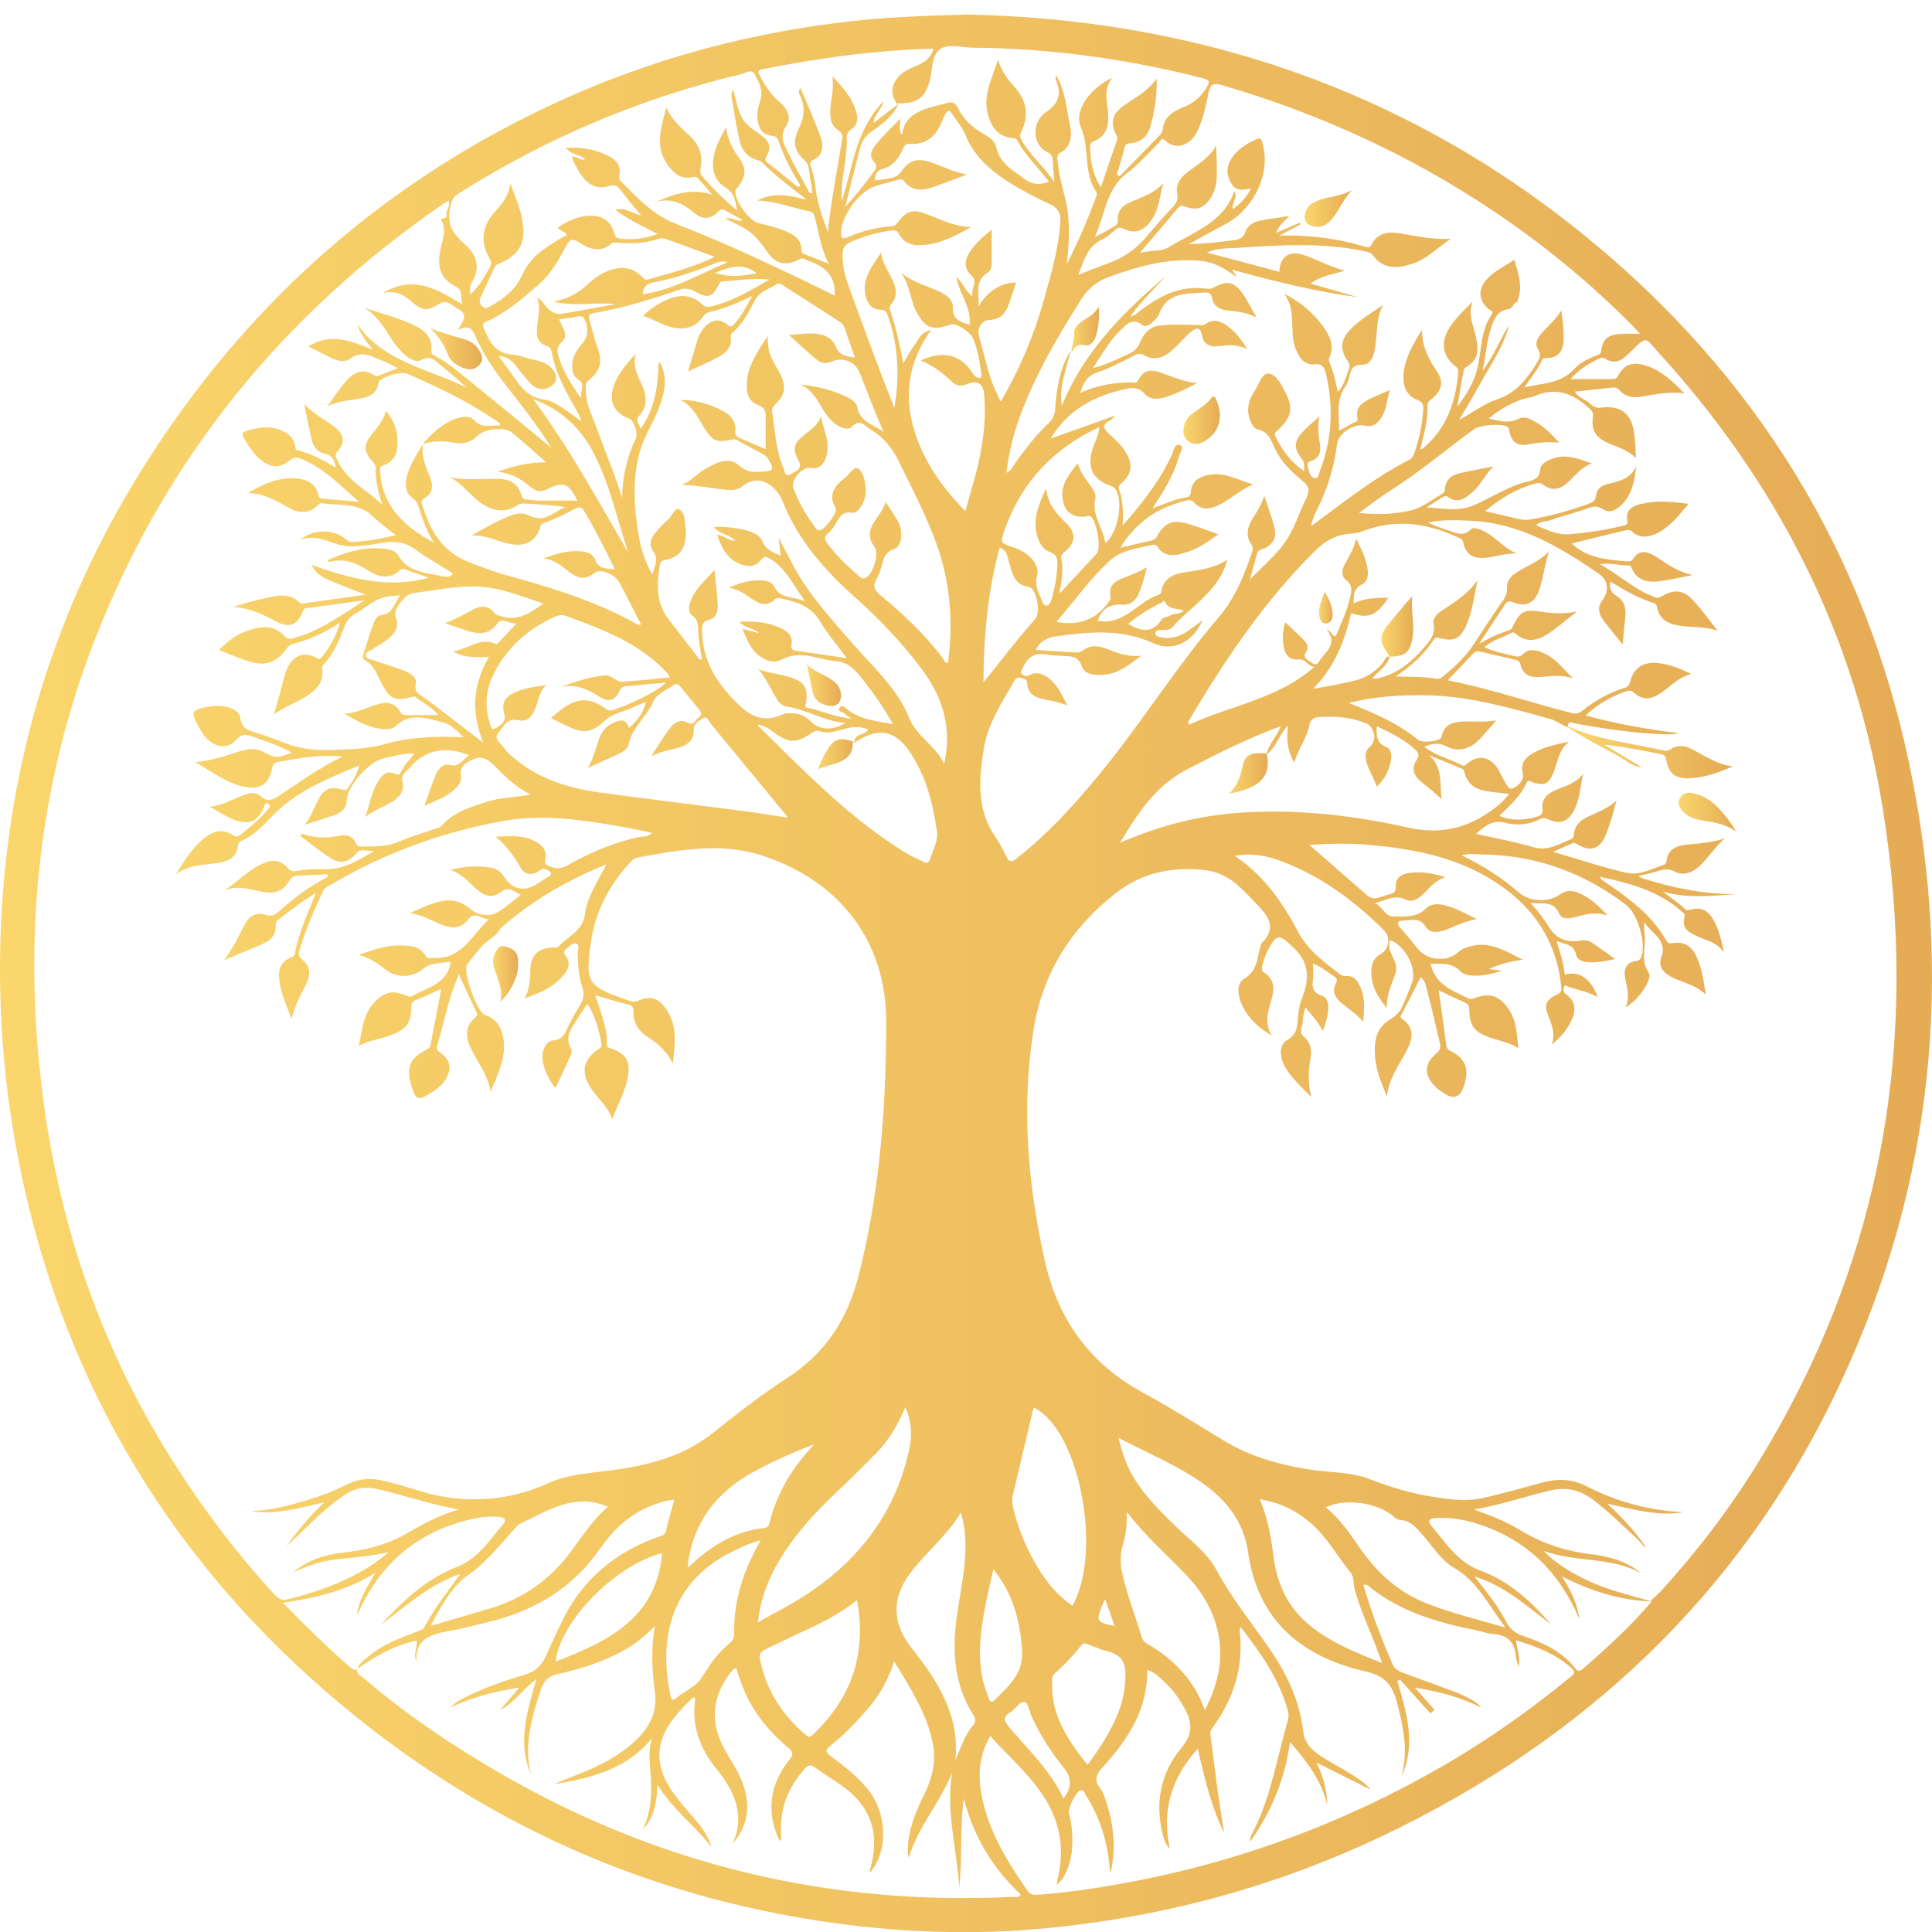 <?xml version="1.0" encoding="UTF-8"?>
<svg id="Layer_1" data-name="Layer 1" xmlns="http://www.w3.org/2000/svg" version="1.1" xmlns:xlink="http://www.w3.org/1999/xlink" viewBox="0 0 100 100">
  <defs>
    <style>
      .cls-1 {
        fill: url(#linear-gradient-12);
      }

      .cls-1, .cls-2, .cls-3, .cls-4, .cls-5, .cls-6, .cls-7, .cls-8, .cls-9, .cls-10, .cls-11, .cls-12, .cls-13 {
        stroke-width: 0px;
      }

      .cls-2 {
        fill: url(#linear-gradient);
      }

      .cls-3 {
        fill: url(#linear-gradient-6);
      }

      .cls-4 {
        fill: url(#linear-gradient-11);
      }

      .cls-5 {
        fill: url(#linear-gradient-5);
      }

      .cls-6 {
        fill: url(#linear-gradient-13);
      }

      .cls-7 {
        fill: url(#linear-gradient-2);
      }

      .cls-8 {
        fill: url(#linear-gradient-7);
      }

      .cls-9 {
        fill: url(#linear-gradient-3);
      }

      .cls-10 {
        fill: url(#linear-gradient-9);
      }

      .cls-11 {
        fill: url(#linear-gradient-8);
      }

      .cls-12 {
        fill: url(#linear-gradient-10);
      }

      .cls-13 {
        fill: url(#linear-gradient-4);
      }
    </style>
    <linearGradient id="linear-gradient" x1="0" y1="50.38" x2="99.99" y2="50.38" gradientUnits="userSpaceOnUse">
      <stop offset="0" stop-color="#fad66c"/>
      <stop offset="1" stop-color="#e5ab55"/>
    </linearGradient>
    <linearGradient id="linear-gradient-2" x1="81.12" y1="38.95" x2="89.69" y2="38.95" xlink:href="#linear-gradient"/>
    <linearGradient id="linear-gradient-3" x1="71.51" y1="32.44" x2="73.15" y2="32.44" xlink:href="#linear-gradient"/>
    <linearGradient id="linear-gradient-4" x1="86.89" y1="42.05" x2="89.89" y2="42.05" xlink:href="#linear-gradient"/>
    <linearGradient id="linear-gradient-5" x1="68.28" y1="31.45" x2="68.98" y2="31.45" xlink:href="#linear-gradient"/>
    <linearGradient id="linear-gradient-6" x1="22.23" y1="18.05" x2="24.95" y2="18.05" xlink:href="#linear-gradient"/>
    <linearGradient id="linear-gradient-7" x1="25.52" y1="50.44" x2="26.82" y2="50.44" xlink:href="#linear-gradient"/>
    <linearGradient id="linear-gradient-8" x1="61.24" y1="21.76" x2="63.14" y2="21.76" xlink:href="#linear-gradient"/>
    <linearGradient id="linear-gradient-9" x1="67.52" y1="10.79" x2="69.97" y2="10.79" xlink:href="#linear-gradient"/>
    <linearGradient id="linear-gradient-10" x1="55.45" y1="17.05" x2="56.88" y2="17.05" xlink:href="#linear-gradient"/>
    <linearGradient id="linear-gradient-11" x1="41.76" y1="35.46" x2="43.53" y2="35.46" xlink:href="#linear-gradient"/>
    <linearGradient id="linear-gradient-12" x1="63.59" y1="40.03" x2="65.62" y2="40.03" xlink:href="#linear-gradient"/>
    <linearGradient id="linear-gradient-13" x1="42.33" y1="39.04" x2="44.24" y2="39.04" xlink:href="#linear-gradient"/>
  </defs>
  <path class="cls-2" d="M49.9.75c11.98.21,22.88,3.89,32.23,11.53,8.79,7.19,14.39,16.31,16.69,27.25,2.31,10.97,1.27,21.65-3.49,31.91-4.77,10.3-12.45,17.93-22.75,23.09-5.91,2.96-12.2,4.73-18.83,5.31-4.06.36-8.11.13-12.13-.54-8.72-1.47-16.46-5.01-23.24-10.48-8.8-7.1-14.5-16.09-17.03-26.94C.25,57.18-.17,52.43.06,47.64c.41-8.39,2.82-16.2,7.31-23.38,5.15-8.23,12.12-14.58,21.07-18.79,5.14-2.42,10.58-3.88,16.27-4.44,1.66-.16,3.32-.22,5.19-.27ZM44.24,38.43h0c-.05-.5.55-.34.7-.68-.33-.12-.66-.15-1.03-.07-.51.11-1.01.35-1.55.15-.12-.04-.24.04-.35.11-.78.54-1.14.54-1.92,0-.24-.17-.45-.39-.91-.43,2.48,2.43,4.79,4.85,7.7,6.63.29.18.61.32.92.47.15.07.27.08.33-.12.15-.47.43-.95.37-1.43-.21-1.48-.57-2.93-1.45-4.2-.76-1.1-1.68-1.21-2.81-.42ZM46.46,5.41c-.34-.44-.38-.88-.03-1.35.25-.34.62-.49.99-.65.41-.17.76-.39.9-.89-3.02.08-5.96.48-8.88,1.07-.29.06-.18.2-.1.34.25.5.55.96.99,1.33.4.33.66.82.38,1.23-.4.57-.12,1,.1,1.45.31.64.67,1.26,1.01,1.89.04.08.07.21.22.17-.02-.19-.02-.39-.07-.58-.1-.39-.03-.88-.34-1.14-.6-.5-.56-1.08-.28-1.64.3-.6.33-1.14.05-1.72-.04-.09-.12-.18.04-.36.37.91.77,1.76,1.07,2.64.13.37.05.85-.35,1.04-.31.15-.23.25-.16.46.09.31.17.62.2.93.08.83.36,1.6.65,2.37.16-1.61.49-3.19.74-4.79.03-.18,0-.34-.19-.46-.35-.21-.42-.55-.43-.93,0-.58.22-1.14.11-1.87.63.64,1.08,1.2,1.26,1.93.07.3.03.6-.23.77-.25.17-.31.34-.28.61.02.23-.02.46-.04.69-.07.82-.29,1.62-.22,2.46.57-1.75.71-3.67,2.16-5.17-.11.45-.48.68-.52,1.13.47-.36.88-.68,1.3-1-.28.61-.79,1.02-1.32,1.38-.32.22-.55.47-.65.83-.27,1.04-.53,2.08-.79,3.12.53-.56.99-1.16,1.44-1.76.12-.15.26-.35.08-.53-.33-.33-.16-.65.05-.91.37-.46.81-.87,1.27-1.35.02.33-.09.57.1.85.06-.73.52-1.09,1.1-1.32.34-.13.7-.21,1.05-.3.31-.08.54-.21.77.26.26.54.76.99,1.33,1.31.27.15.56.35.62.65.17.85.87,1.22,1.49,1.68.39.29.78.29,1.25.13-.57-.75-1.24-1.37-1.66-2.17-.05-.09-.15-.08-.24-.09-.78-.09-1.12-.63-1.28-1.28-.24-.95.21-1.78.54-2.78.2.68.56,1.07.91,1.48.56.66.69,1.39.32,2.19-.07.15-.14.27-.04.44.43.81,1.17,1.39,1.72,2.23-.03-.45-.07-.76-.08-1.08,0-.21-.05-.37-.27-.47-.84-.4-.79-1.6-.1-2.06.68-.45.85-.97.53-1.68-.02-.05,0-.13,0-.27.51.85.54,1.75.73,2.6.12.55.08,1.11-.52,1.45-.22.13-.12.35-.1.54.06.66.25,1.29.4,1.92.25,1.08.17,2.19.06,3.29.58-1.14,1.08-2.31,1.53-3.51.03-.09.04-.17-.02-.25-.68-1.01-.31-2.25-.79-3.34-.37-.84.5-2.03,1.64-2.55-.45.55-.3,1.11-.24,1.68.07.66.04,1.3-.73,1.61-.14.05-.19.17-.19.3.02.71.12,1.39.56,2.08.3-.87.56-1.66.84-2.45.04-.13-.01-.19-.06-.29-.29-.6-.2-1.03.35-1.44.58-.43,1.26-.74,1.76-1.44.02.94-.11,1.7-.32,2.46-.14.5-.44.8-.97.88-.15.02-.32-.01-.37.22-.11.47-.26.93-.4,1.4.04.03.09.06.13.1.67-.68,1.34-1.36,2-2.04.1-.1.23-.23.24-.35.04-.69.53-.97,1.09-1.2.52-.21.92-.55,1.2-1.04.16-.28.12-.36-.21-.45-3.91-1-7.87-1.55-11.91-1.58-.58,0-1.28-.24-1.71.09-.43.33-.37,1.04-.51,1.59-.23.91-.69,1.24-1.64,1.19ZM65.57,39.01h-.01c.12-.51.53-.88.73-1.42-1.72.63-3.28,1.42-4.84,2.23-1.64.85-2.55,2.26-3.48,3.8.23-.1.39-.17.56-.23,1.75-.71,3.56-1.16,5.45-1.31,3-.23,5.96.1,8.87.75,1.73.39,3.16.03,4.5-.99.27-.2.51-.42.77-.75-.25-.02-.4-.04-.56-.06-.78-.08-1.57-.14-1.77-1.1-.01-.06-.08-.13-.14-.15-.56-.24-1.13-.46-1.69-.69.76.64.54,1.51.66,2.29-.33-.35-.71-.62-1.07-.92-.38-.32-.51-.68-.23-1.12.1-.16.16-.3,0-.47-.58-.58-1.3-.92-2.06-1.28-.02.5-.02.88.49,1.07.25.1.29.4.25.66-.07.54-.33.98-.73,1.4-.1-.23-.17-.41-.25-.58-.08-.18-.18-.35-.24-.53-.11-.34-.2-.68.14-.98.37-.33.22-1.03-.25-1.21-.78-.3-1.59-.37-2.43-.3-.28.02-.41.14-.47.42-.13.68-.59,1.23-.78,1.95-.35-.64-.42-1.25-.32-1.94-.48.5-.61,1.12-1.09,1.49ZM18.47,86.46c.09-.38.42-.56.69-.79.69-.58,1.54-.87,2.37-1.2.17-.07.36-.09.45-.27.49-.93,1.14-1.76,1.85-2.74-1.69.59-2.84,1.7-4.11,2.63,1.12-1.21,2.31-2.35,3.89-2.97,1.14-.44,1.72-1.39,2.43-2.23.19-.23.08-.34-.19-.37-.44-.05-.88-.01-1.31.08-2.91.63-4.89,2.32-6.06,5.03.09-.87.55-1.53.95-2.22-1.44.91-3.04,1.29-4.78,1.55,1.2,1.24,2.35,2.37,3.58,3.42.06.05.17.04.26.06-.02.22.18.29.31.4,2.21,1.9,4.63,3.52,7.17,4.99,8.17,4.71,16.99,6.82,26.47,6.35.13,0,.29.07.39-.12-1.47-1.38-2.45-3.03-2.94-4.96-.22,1.53-.07,3.08-.24,4.61-.11-1.98-.71-3.93-.37-5.95-.61,1.53-1.76,2.79-2.24,4.39-.06-.14-.06-.26-.05-.39.01-1.02.38-1.94.83-2.84.43-.87.66-1.77.45-2.74-.32-1.52-1.15-2.82-1.99-4.18-.29.89-.69,1.64-1.25,2.31-.62.75-1.3,1.45-2.06,2.06-.26.21-.25.3,0,.5.68.51,1.35,1.03,1.9,1.68,1.05,1.24,1.13,3.25.17,4.37,0-.02-.02-.03-.02-.05.03-.14.06-.28.09-.41.39-1.64-.07-2.98-1.48-3.99-.47-.34-.97-.64-1.44-.98-.22-.16-.36-.15-.54.06-.59.68-1.02,1.42-1.16,2.31-.08.48-.08.95-.05,1.44-.09-.05-.13-.11-.16-.17-.63-1.46-.4-2.82.58-4.05.2-.25.22-.37-.04-.59-.76-.65-1.43-1.38-1.93-2.24-.35-.6-.58-1.25-.78-1.9-.07.03-.11.03-.14.05-.06.06-.12.13-.18.2-.93,1.24-1.05,2.53-.31,3.9.32.6.73,1.15.96,1.79.41,1.13.31,2.18-.52,3.14.67-1.5.09-2.73-.85-3.89-.85-1.05-1.28-2.22-1.09-3.57,0-.05,0-.11-.09-.12-.36.33-.71.7-1.02,1.09-.92,1.18-.98,2.36-.19,3.61.38.59.86,1.11,1.31,1.64.35.42.68.86.83,1.4-.85-1.08-1.97-1.92-2.79-3.2-.04.94-.18,1.7-.76,2.32.47-.99.48-2.03.39-3.08-.05-.56-.09-1.11.09-1.66-1.31,1.6-3.15,2.07-5.07,2.38.41-.19.83-.35,1.25-.51,1.1-.44,2.16-.96,3.02-1.8.69-.68,1.08-1.45.95-2.44-.15-1.11-.22-2.22,0-3.43-.52.51-1,.91-1.55,1.22-1.08.61-2.26.99-3.48,1.26-.47.1-.71.33-.86.77-.48,1.44-.91,2.89-.53,4.43-.71-1.65-.2-3.24.28-4.94-.72.55-1.15,1.23-1.87,1.6.33-.39.65-.77.98-1.16-1.21.19-2.36.47-3.56,1.03.32-.32.6-.45.87-.58.95-.47,1.95-.81,2.96-1.11.57-.17.9-.49,1.12-.99.25-.57.52-1.13.79-1.7,1.03-2.18,2.73-3.65,5.05-4.46.15-.05.31-.07.36-.27.13-.55.29-1.08.44-1.65-.46.04-.85.18-1.24.34-1.12.45-1.94,1.25-2.61,2.21-1.35,1.94-3.24,3.14-5.56,3.73-.78.2-1.55.4-2.34.54-.91.16-1.67.42-1.59,1.57-.19-.39.05-.73.01-1.1-.15.04-.27.07-.39.1-1.03.29-1.93.83-2.78,1.44ZM78.62,15.64c-.31-.06-.28.33-.54.36-.59.08-.76.53-.91,1-.22.68-.26,1.38-.44,2.21.61-.81.9-1.64,1.38-2.37-.29,1.1-.95,2.03-1.49,3.01-.35.63-.72,1.25-1.09,1.88.67-.36,1.27-.83,1.96-1.06.97-.32,1.5-1.01,2-1.79.16-.26.33-.49.11-.82-.15-.22-.06-.49.1-.7.36-.44.81-.79,1.11-1.29.08.53.14,1.04.12,1.55-.02.51-.24.9-.85.91-.11,0-.22-.01-.27.12-.21.49-.58.89-.9,1.4.95-.22,1.91-.2,2.59-.97.28-.31.7-.51,1.11-.67.12-.05.24-.05.27-.26.07-.61.36-.83,1.02-.87.3-.02.6,0,.99,0-.19-.21-.3-.32-.41-.44-2.2-2.22-4.61-4.2-7.23-5.95-4.31-2.88-8.98-5.02-13.99-6.48-.47-.14-.62-.03-.71.42-.14.67-.28,1.36-.59,1.99-.36.71-1.1.98-1.64.46-.2-.19-.23,0-.32.09-.54.53-1.04,1.12-1.64,1.57-1.14.85-1.15,2.19-1.69,3.31.34-.13.62-.32.91-.48.16-.09.31-.16.28-.39-.04-.45.24-.74.63-.91.61-.27,1.26-.46,1.72-.99-.18.65-.21,1.32-.59,1.88-.41.61-.88.77-1.5.47-.18-.09-.26-.03-.38.06-.23.18-.44.39-.7.51-.77.35-.92,1.08-1.23,1.83.56-.22,1.02-.41,1.49-.58.83-.29,1.52-.76,2.07-1.43.42-.51.87-1.01,1.32-1.49.19-.21.31-.4.24-.7-.08-.39.09-.73.39-1,.56-.48,1.27-.8,1.62-1.5.04.56.05,1.07.04,1.59-.01.39-.09.78-.31,1.12-.35.54-.72.68-1.34.45-.17-.06-.25-.06-.36.08-.62.74-1.25,1.47-1.98,2.33.6-.18,1.1-.05,1.52-.31,1.27-.79,2.82-1.26,3.38-2.9.2.37-.16.61-.08.94.41-.3.71-.62.95-1.08-.39.09-.75.14-.96-.16-.25-.34-.36-.73-.18-1.16.22-.5.63-.82,1.1-1.07.56-.29.56-.3.68.29.32,1.48-.58,3.24-2.02,3.98-.62.32-1.22.66-1.83,1,.72,0,1.41-.09,2.09-.17.36-.04.69-.04.84-.5.11-.32.47-.49.82-.56.44-.08.89-.13,1.44-.22-.29.3-.57.5-.68.87.44-.19.83-.35,1.22-.52.01.03.03.05.04.08-.37.19-.73.39-1.1.58,1.54-.03,3.01.14,4.45.59.12.04.24.04.32-.12.32-.63.89-.68,1.5-.58.86.15,1.7.33,2.6.28-.67.44-1.21,1.04-1.98,1.29-.77.25-1.51.32-2.06-.45-.12-.16-.3-.17-.48-.21-2.18-.45-4.37-.3-6.56-.16-.49.03-1,0-1.54.24,1.3.35,2.52.67,3.75,1,.02-.78.5-1.11,1.23-.88.71.22,1.35.62,2.17.82-.66.19-1.27.27-1.78.67.83.24,1.64.47,2.44.7-2.19-.29-4.33-.82-6.51-1.42.12.17.2.28.27.39-.58-.39-1.1-.76-1.82-.84-1.71-.18-3.29.26-4.86.84-.56.21-1.01.56-1.34,1.06-1.27,1.98-2.44,4-3.25,6.2-.33.91-.55,1.86-.68,2.86.25-.1.31-.3.42-.45.54-.74,1.08-1.48,1.76-2.11.25-.23.33-.47.35-.79.07-1.01.23-2,.75-2.9l.02.02c-.2.91-.6,1.8-.43,2.77,1.12-2.78,3.15-4.84,5.4-6.73-.63.67-1.28,1.32-1.86,2.1.26-.05.38-.19.52-.3,1-.77,2.08-1.32,3.42-1.14.13.02.24.02.37-.05.68-.39,1.07-.32,1.5.29.25.36.44.75.73,1.25-.54-.26-.99-.31-1.44-.35-.42-.04-.79-.2-.87-.67-.04-.2-.15-.28-.34-.27-.95.06-1.98-.04-2.4,1.12-.06.17-.23.32-.37.45-.14.14-.36.22-.5.11-.52-.41-.86.02-1.12.27-.57.54-.95,1.24-1.43,1.96.67-.16,1.2-.44,1.74-.68.32-.14.57-.3.71-.67.15-.4.49-.78.93-.84.66-.09,1.34-.05,2.02-.04.16,0,.29.06.45-.06.34-.26.7-.16,1.02.05.44.3.77.69,1.12,1.26-.57-.28-1.04-.2-1.51-.15-.47.05-.76-.13-.84-.56-.09-.5-.35-.37-.6-.16-.31.27-.57.6-.88.88-.44.4-.94.64-1.53.3-.22-.12-.38-.05-.56.05-.61.33-1.22.63-1.88.86-.5.17-.7.56-.85,1.05q1.17-.54,2.63-.55c.13,0,.29.08.38-.11.28-.63.79-.54,1.29-.35.56.21,1.12.44,1.75.5-.49.26-.98.5-1.49.68-.42.15-.91.24-1.23-.13-.29-.33-.59-.33-.96-.25-1.62.35-2.99,1.06-3.9,2.57,1.13-.4,2.18-.77,3.34-1.19-.13.14-.17.21-.22.23-.54.24-.35.5-.03.78.32.29.64.59.85.97.32.57.25,1.04-.23,1.48-.11.1-.23.19-.17.35.21.57.22,1.17.19,1.88,1.04-1.19,1.94-2.33,2.55-3.67.09-.2.12-.61.44-.48.21.08-.03.41-.09.61-.25.93-.76,1.74-1.36,2.65.67-.24,1.19-.49,1.77-.57.18-.03.21-.15.22-.31.05-.53.43-.75.91-.85.81-.16,1.49.25,2.31.49-.66.29-1.09.71-1.62.99-.48.25-.98.46-1.44-.06-.09-.11-.21-.13-.35-.1-1.49.34-2.65,1.11-3.46,2.45.56-.13,1.07-.25,1.58-.37.04,0,.07-.02.11-.03.09-.03.14-.08.19-.17.39-.7.8-.9,1.54-.69.55.15,1.07.36,1.65.56-.53.4-1.04.74-1.63.93-.54.17-1.12.33-1.52-.28-.07-.11-.18-.12-.29-.09-.75.17-1.57.27-2.13.77-1.05.95-1.87,2.11-2.81,3.21,1.16.21,2.02-.11,2.67-.98.08-.1.16-.19.13-.33-.12-.54.2-.79.65-.96.4-.15.8-.3,1.23-.56-.14.56-.25,1.04-.48,1.48-.16.31-.42.49-.79.46-.65-.05-1.05.2-1.28.83.55.12,1.02-.03,1.5-.32.55-.34,1.02-.81,1.66-1.02.11-.04.12-.1.14-.19.1-.6.55-.87,1.1-.96.8-.13,1.62-.2,2.31-.67-.4,1.61-1.85,2.37-2.83,3.49-.14.16-.36.15-.57.15-.13,0-.3-.01-.32.13-.03.18.17.22.3.25.54.11,1.01-.06,1.44-.37.2-.15.41-.3.71-.52-.53,1.17-1.55,1.65-2.56,1.19-1.65-.76-3.35-.59-5.06-.35-.41.06-.79.24-1.02.7.69.05,1.32.09,1.95.13.16,0,.33.03.47-.09.41-.33.88-.25,1.3-.08.53.21,1.05.41,1.74.34-.62.46-1.12.88-1.81.97-.49.06-1.1.05-1.26-.41-.2-.58-.58-.52-.99-.55-.27-.02-.55-.02-.82-.07-.61-.12-1,.11-1.23.66-.05.11-.19.21-.08.33.1.11.26.16.4.08.29-.18.57-.11.83.04.6.35.84.96,1.14,1.53-.38-.17-.75-.23-1.12-.3-.48-.1-.94-.26-.96-.85,0-.23-.18-.23-.33-.28-.21-.06-.29.07-.38.22-.62,1.09-1.33,2.17-1.53,3.4-.26,1.57-.4,3.17.59,4.61.21.31.4.64.55.98.16.35.3.34.58.11,1.77-1.4,3.25-3.07,4.64-4.81,1.98-2.48,3.68-5.18,5.75-7.6.84-.98,1.32-2.11,1.72-3.29.05-.16.15-.33.02-.51-.35-.5-.19-.98.1-1.44.2-.31.4-.62.56-1.1.21.64.41,1.15.53,1.68.13.54-.12.92-.7,1.11-.16.05-.19.14-.22.26-.11.39-.21.78-.35,1.28.67-.69,1.35-1.25,1.83-1.95.48-.7.73-1.54,1.11-2.31.17-.35.09-.59-.2-.82-.61-.49-1.16-1.04-1.48-1.75-.18-.4-.31-.81-.85-.93-.21-.04-.32-.28-.4-.48-.22-.55-.08-1.06.23-1.52.22-.32.37-.93.73-.89.4.04.66.57.86.97.43.84.33,1.3-.44,2-.1.09-.13.15-.08.27.34.71.8,1.33,1.49,1.81q.04-.44-.11-.63c-.43-.54-.43-.91.04-1.41.25-.27.55-.51.87-.81-.1.47-.07.88,0,1.3.07.42.09.86-.48,1.04-.26.08-.1.3-.08.46.03.19.14.38.31.41.2.03.21-.21.26-.35.64-1.64.72-3.32.33-5.02-.08-.34-.18-.58-.64-.52-.34.04-.62-.19-.79-.49-.21-.36-.29-.77-.31-1.18-.04-.68.04-1.39-.44-1.99.83.41,1.5.98,2.02,1.69.36.49.61,1.02.32,1.64-.04.09-.02.16.02.25.21.47.3.97.43,1.51.34-.37.42-.81.58-1.22.04-.12.04-.22-.05-.34-.44-.65-.41-1.12.11-1.67.48-.51,1.1-.86,1.69-1.27-.38.74-.28,1.54-.42,2.3-.07.38-.22.8-.67.79-.48,0-.56.24-.64.58-.05.19-.1.39-.21.54-.51.7-.31,1.48-.33,2.29.27-.14.47-.25.67-.37.12-.07.34-.06.28-.32-.11-.48.21-.73.57-.92.35-.18.72-.32,1.11-.49-.15.46-.15.93-.39,1.34-.2.34-.45.62-.92.5-.53-.13-1.36.4-1.42.94-.13,1.05-.42,2.05-.85,3.02-.17.38-.41.74-.5,1.25,1.7-1.26,3.28-2.52,5.1-3.45.12-.06.18-.17.23-.29.27-.76.43-1.54.48-2.34.01-.22-.06-.36-.29-.45-.58-.22-.76-.71-.74-1.25.04-.84.44-1.55.96-2.39.01.9.34,1.51.75,2.11.41.61.29,1.04-.29,1.51-.09.07-.17.13-.17.25.03.79-.19,1.54-.38,2.31.07-.01.11,0,.13-.03,1.25-1.04,1.71-2.43,1.84-3.97.01-.14-.04-.21-.16-.3-.61-.47-.76-1.16-.38-1.84.29-.53.74-.95,1.28-1.5-.23.66,0,1.12.12,1.6.15.66.34,1.34-.46,1.79-.08.04-.12.17-.14.27-.1.55-.19,1.09-.31,1.79.51-.7.87-1.28,1.04-2,.22-.92.15-1.93.73-2.76.14-.2-.06-.23-.16-.31-.52-.46-.55-1.01-.08-1.54.39-.43.92-.66,1.42-1.01.23.77.47,1.48.13,2.22ZM21.9,22.98c-.1.55.08,1.04.29,1.54.2.47.33.97-.26,1.3-.19.11-.09.25-.05.37.38,1.28,1.01,2.35,2.36,2.89.61.24,1.22.48,1.85.66,2.31.63,4.59,1.32,6.69,2.46.11.06.21.19.4.12-.39-.75-.75-1.48-1.14-2.2-.23-.41-.97-.7-1.26-.47-.54.45-.98.24-1.41-.12-.37-.3-.74-.58-1.26-.62.62-.23,1.23-.42,1.88-.38.34.02.69.1.81.44.18.51.6.43,1.03.51-.52-1.06-1.01-2.05-1.58-3-.12-.21-.22-.28-.46-.16-.53.27-1.05.57-1.64.74-.1.03-.15.1-.19.22-.19.69-.73,1.02-1.48.89-.7-.12-1.33-.5-2.07-.45.54-.32,1.07-.61,1.61-.86.43-.2.91-.42,1.36-.18.8.42,1.28-.19,1.88-.44-.71-.1-1.42-.14-2.12-.18-.13,0-.24.01-.36.09-.61.42-1.22.3-1.79-.05-.62-.39-1-1.04-1.69-1.38.85.15,1.67.04,2.49.07.68.02,1.02.26,1.23.9.06.17.15.16.27.17.24.02.47.05.71.05.62,0,1.25,0,1.89,0-.46-.91-.74-1.01-1.6-.57-.34.17-.61.05-.85-.15-.45-.39-.95-.68-1.69-.78.89-.3,1.65-.49,2.52-.48-.63-.55-1.19-1.07-1.77-1.54-.39-.32-1.43-.2-1.79.17-.33.33-.74.45-1.2.36-.55-.11-1.09-.11-1.62.06.46-.55.98-1.04,1.68-1.3.35-.13.75-.18.98.08.42.44.87.23,1.34.26-.03-.08-.04-.13-.06-.14-1.47-1.04-3.09-1.81-4.74-2.53-.37-.16-1.46.19-1.5.47-.08.58-.51.74-1,.82-.55.09-1.11.12-1.63.39.32-.49.64-.96,1.02-1.38.37-.41.84-.58,1.36-.24.13.08.22.06.35,0,.28-.12.57-.22.9-.35-.26-.13-.46-.26-.68-.34-.59-.22-1.15-.65-1.82-.13-.21.16-.58.1-.85-.02-.43-.2-.84-.42-1.28-.64,1.17-.73,2.25-.27,3.33.17-.35-.44-.65-.84-.81-1.33,1.36,1.97,3.71,2.32,5.67,3.29-.48-.46-1-.87-1.5-1.29-.25-.21-.46-.34-.81-.15-.26.14-.53.02-.76-.15-.3-.24-.55-.52-.76-.84-.41-.63-.78-1.29-1.48-1.71.95.33,1.93.56,2.8,1.02.45.24.74.64.69,1.18-.01.15.01.22.15.28.73.38,1.34.92,1.97,1.43,1.33,1.07,2.65,2.17,4.09,3.35-.59-.94-1.16-1.7-1.75-2.46-.8-1.02-1.61-2.02-2.13-3.21-.17-.38-.31-.78-.96-.42.13-.24.21-.37.28-.5.13-.27-.03-.47-.24-.58-.3-.16-.6-.52-.97-.3-.62.37-.86.42-1.4-.04-.41-.36-.81-.67-1.56-.5,1.61-.96,2.82-.2,4.11.58-.09-.41.04-.73-.32-.91-.71-.37-.95-.86-.85-1.67.08-.59.41-1.16.1-1.77-.01-.02.01-.07.02-.1.32.07.22-.22.25-.34.04-.18.2-.35.1-.58-.08.05-.16.09-.23.14-8.37,5.75-14.44,13.25-18.07,22.56-2.93,7.5-3.72,15.26-2.76,23.21.81,6.74,2.9,13.05,6.5,18.88,1.6,2.59,3.42,5.04,5.49,7.3.2.22.38.4.74.31,1.71-.43,3.35-1.02,4.77-2.07.16-.12.31-.25.46-.37-.85.19-1.68.27-2.52.35-.85.08-1.66.32-2.42.7.74-.66,1.65-.92,2.6-1.03,1.1-.13,2.16-.37,3.13-.91.86-.49,1.71-.99,2.83-1.32-1.56-.28-2.89-.76-4.27-1.07-.64-.14-1.23,0-1.76.4-.69.5-1.32,1.06-1.92,1.66-.31.31-.64.62-.96.92.55-.79,1.16-1.52,1.94-2.27-1.33.28-2.52.67-3.77.44.85-.03,1.67-.21,2.48-.44.82-.24,1.64-.5,2.4-.9.58-.31,1.19-.39,1.86-.25.73.16,1.44.39,2.15.6,2.13.63,4.44.49,6.46-.44,1.05-.48,2.19-.53,3.31-.68,1.88-.25,3.68-.7,5.21-1.91,1.26-1,2.53-2,3.88-2.87,2.01-1.3,3.14-3.09,3.7-5.33,1.09-4.31,1.42-8.69,1.42-13.1,0-4.11-2.33-7.24-6.34-8.58-2.2-.74-4.37-.32-6.55.08-.19.04-.3.18-.43.32-1.05,1.16-1.74,2.51-1.96,4.04-.32,2.14-.18,2.31,1.96,3.04.05.02.11.02.16.04.11.04.2.01.31-.03.62-.27,1.04-.16,1.44.4.62.88.49,1.86.36,2.85-.28-.6-.74-1.02-1.29-1.37-.47-.3-.75-.72-.74-1.29,0-.18-.01-.33-.26-.39-.56-.14-1.1-.31-1.72-.49.27.87.64,1.68.6,2.56,0,.17.14.17.26.21.75.29.97.66.83,1.45-.13.76-.53,1.42-.81,2.21-.24-.71-.79-1.11-1.13-1.65-.5-.78-.38-1.44.39-1.97.1-.07.22-.12.19-.28-.14-.71-.31-1.4-.73-2.08-.17.25-.33.45-.45.66-.3.52-.8,1-.39,1.69.05.08,0,.25-.05.36-.24.54-.5,1.08-.77,1.65-.3-.38-.49-.76-.61-1.17-.18-.59.03-1.25.5-1.3.56-.06.61-.42.79-.76.18-.37.38-.73.6-1.08.18-.29.22-.58.11-.91-.2-.58-.22-1.18-.24-1.79,0-.16.14-.4-.08-.47-.2-.06-.35.15-.5.27-.16.12-.16.22-.03.38.23.29.16.61-.05.89-.51.67-1.23,1.01-2.09,1.29q.3-.5.3-1.44c0-.76.39-1.16,1.14-1.19.11,0,.26.02.31-.04.48-.54,1.27-.79,1.38-1.7.11-.88.65-1.66,1.11-2.56-2.05.83-3.82,1.86-5.38,3.22-.18.15-.24.37-.47.52-.57.36-.96.92-1.36,1.45-.25.34.51,2.47.92,2.6.6.2.85.64.95,1.19.18,1.01-.29,1.89-.66,2.79-.12-.83-.63-1.47-.99-2.19-.29-.58-.37-1.16.19-1.65.07-.06.14-.12.1-.22-.3-.65-.6-1.29-.94-2.01-.55,1.26-.77,2.51-1.13,3.71-.06.2.09.27.22.37.42.31.53.71.32,1.18-.17.37-.47.63-.81.84-.74.47-.83.43-1.08-.42-.26-.88-.04-1.37.81-1.79.1-.05.18-.11.2-.23.18-.95.37-1.9.56-2.91-.48.21-.89.41-1.31.57-.18.07-.24.15-.24.35-.02.87-.26,1.18-1.11,1.49-.52.19-1.08.25-1.61.53.08-.37.14-.68.2-.99.09-.46.26-.88.59-1.24.53-.57.95-.67,1.69-.36.09.04.18.07.25.03.81-.45,1.86-.64,2.03-1.78q-1.09.06-1.34.29c-.56.51-1.4.59-2,.13-.4-.31-.79-.61-1.42-.79.74-.24,1.35-.48,2-.48.56,0,1.16-.03,1.48.57.08.15.23.06.35.07,1.55.11,2.02-1.23,2.92-2-.37,0-.76-.42-1.06-.02-.38.5-.83.52-1.35.32-.53-.2-1-.51-1.69-.62.42-.18.72-.33,1.02-.44.73-.27,1.4-.37,2.09.22.36.31.95.45,1.44.17.42-.24.77-.58,1.19-.9-.36-.15-.64-.46-1.02-.15-.42.34-.8.24-1.18-.06-.45-.35-.77-.85-1.45-1.07.75-.21,1.4-.22,2.04-.13.29.04.55.18.72.45.43.71,1.08.84,1.78.37.16-.11.33-.22.5-.32.31-.18.15-.27-.06-.39-.2-.11-.3.01-.43.1-.35.21-.69.17-.9-.18-.34-.57-.7-1.13-1.31-1.62.75-.04,1.37-.09,1.95.19.43.2.74.48.62,1-.05.2.03.27.22.34.34.14.63.13.97-.07,1.14-.64,2.34-1.16,3.64-1.44.21-.05.47.03.68-.22-.53-.11-1-.23-1.49-.31-2.04-.35-4.1-.68-6.16-.31-3.19.57-6.19,1.66-8.96,3.31-.15.09-.33.16-.41.34-.46,1-.91,2.01-1.22,3.08-.05.16-.04.3.12.42.52.4.46.89.19,1.39-.29.53-.54,1.08-.71,1.71-.21-.58-.46-1.1-.57-1.64-.12-.61-.21-1.27.6-1.57.09-.04.13-.11.15-.2.19-1.05.64-2.01,1.08-3.1-.76.43-1.34.92-1.94,1.37-.11.08-.15.2-.14.33.02.46-.26.73-.64.91-.67.3-1.36.57-2.04.86.43-.55.72-1.15,1.02-1.75.22-.45.59-.79,1.13-.6.34.12.5-.01.71-.19.75-.66,1.53-1.27,2.43-1.72.08-.04.11-.08.06-.19-.48.02-.97.06-1.46.07-.24,0-.39.07-.52.29-.27.48-.72.66-1.25.57-.68-.11-1.35-.39-2.07-.1.65-.45,1.18-1.01,1.87-1.34.63-.3.99-.24,1.45.24.13.13.24.13.39.1.51-.1,1.02-.1,1.53-.09.91,0,1.62-.43,2.48-.94-.41,0-.68-.14-.9.1-.45.51-.82.6-1.39.24-.53-.34-1.01-.74-1.51-1.11.01-.04.02-.09.04-.13.62.21,1.24.25,1.87.12.43-.09.77-.04.95.38.06.14.16.18.3.17.64-.02,1.27.02,1.89-.24.6-.26,1.23-.45,1.85-.66.15-.05.32-.08.43-.21.63-.71,1.51-.96,2.39-1.23.67-.21,1.38-.21,2.19-.35-.82-.41-1.37-.98-1.92-1.54-.28-.28-.63-.48-1.03-.3-.37.16-.76.34-.66.89.05.28-.16.54-.39.73-.42.36-.94.55-1.51.8.21-.57.37-1.05.56-1.53.13-.33.38-.69.74-.59.56.14.68-.3,1.03-.5-1.26-.5-2.33-.27-3.11.68-.16.19-.44.32-.35.67.12.48-.13.82-.54,1.06-.45.28-.97.44-1.39.8.23-.62.31-1.26.65-1.82.2-.33.43-.64.92-.42.11.05.22.05.27-.08.15-.36.45-.63.71-.98-.58-.02-1.06.14-1.55.24-.77.15-1.92,1.41-1.95,2.17-.02.43-.26.64-.62.77-.49.17-.99.33-1.55.51.32-.42.47-.87.69-1.29.31-.6.63-.72,1.29-.52.15.05.21-.03.26-.11.22-.33.46-.66.57-1.15-1.69.71-3.3,1.35-4.53,2.65-.45.48-.92.97-1.55,1.25-.1.05-.18.1-.19.23-.06.67-.55.85-1.14.93-.71.1-1.47.09-2.08.59.42-.68.83-1.37,1.46-1.88.45-.37.96-.53,1.5-.16.13.09.24.08.35,0,.52-.42,1.05-.83,1.47-1.35.07-.08.15-.19.02-.27-.16-.09-.19.02-.24.16-.26.63-.61.87-1.19.76-.6-.11-1.08-.51-1.62-.77.6-.07,1.1-.34,1.62-.55.38-.16.74-.29,1.11.07.2.19.5.14.72,0,1.1-.71,2.14-1.5,3.43-2.12-1.22-.12-2.28.09-3.34.28-.19.03-.26.1-.3.3-.15.84-.61,1.16-1.47.98-.9-.19-1.6-.76-2.52-1.27.93-.08,1.63-.36,2.34-.57.39-.12.79-.17,1.17.03.66.34.77.34,1.49.04-.66-.36-1.37-.59-2.07-.84-.32-.11-.55-.12-.81.18-.37.44-.91.43-1.37.07-.26-.21-.43-.48-.58-.77-.42-.74-.36-.85.51-1.01.75-.14,1.6.08,1.66.58.08.63.52.66.94.8.43.15.86.29,1.28.46.75.31,1.53.42,2.35.4,1-.03,1.99-.04,2.97-.32,1.26-.36,2.58-.4,4.02-.34-.38-.36-.67-.67-1.04-.76-.83-.21-1.71-.56-2.48.18-.15.15-.36.17-.56.16-.8-.03-1.45-.43-2.11-.81.7,0,1.27-.38,1.91-.52.42-.09.72.03.94.35.08.12.12.25.31.25.54,0,1.08,0,1.72,0-.39-.47-.83-.63-1.16-.92-.08-.07-.16-.03-.25,0-.85.21-1.09.09-1.51-.68-.24-.45-.39-.97-.89-1.25-.16-.09-.1-.21-.06-.33.15-.48.29-.95.46-1.42.08-.24.2-.55.44-.57.63-.07.67-.59.99-1.03-.26.03-.43.04-.61.06-.69.09-1.15.59-1.72.9-.27.14-.43.37-.54.65-.28.7-.55,1.39-1.08,1.96-.06.07-.1.13-.09.23.12.74-.34,1.15-.91,1.49-.5.29-1.06.5-1.58.88.16-.56.3-1.05.43-1.55.08-.33.15-.66.32-.96.34-.59.84-.74,1.45-.42.13.07.19.07.27-.03.42-.5.72-1.05.95-1.79-.83.54-1.61.89-2.44,1.1-.13.03-.22.1-.3.21-.56.78-1.13.98-2.06.67-.49-.16-.96-.37-1.46-.57.41-.41.83-.76,1.35-.95.73-.27,1.46-.42,2.06.26.12.13.26.13.4.09,1.37-.36,2.48-1.17,3.72-1.97-1.02.14-1.91.26-2.79.38-.17.02-.33-.03-.42.22-.24.66-.69.86-1.32.52-.72-.39-1.43-.73-2.28-.77.6-.2,1.2-.36,1.8-.49.57-.12,1.16-.24,1.64.26.09.09.21.05.31.03,1.02-.14,2.03-.29,3.12-.44-2.43-.93-2.46-.94-2.81-1.54,2.01.7,3.97,1.25,6.07.66-.41-.14-.8-.27-1.19-.42-.12-.05-.21-.05-.3.04-.53.49-1.11.35-1.61.03-.64-.41-1.27-.68-2.04-.46-.01,0-.04-.04-.1-.1.86-.36,1.71-.66,2.64-.61.38.02.85.05,1.04.39.52.87,1.44.87,2.27,1.06.17.04.39.06.55-.15-.67-.42-1.35-.8-1.98-1.26-.52-.37-1.03-.42-1.64-.33-.83.13-1.68.33-2.5.04-.6-.22-1.15-.43-1.79-.19.61-.52,1.6-.57,2.23-.13.15.1.27.25.47.24.74-.03,1.46-.16,2.25-.35-.48-.36-.87-.67-1.24-1.01-.74-.71-1.74-.5-2.63-.65-.05,0-.13.06-.17.11-.48.47-1.01.42-1.55.11-.64-.38-1.29-.73-2.08-.74.78-.45,1.58-.83,2.49-.76.54.04,1.04.25,1.17.86.03.13.08.18.21.19.58.05,1.17.1,1.89.16-.98-.85-1.78-1.7-2.89-2.18-.23-.1-.43-.19-.69.03-.52.44-.99.41-1.52-.03-.3-.24-.51-.55-.71-.87-.33-.53-.33-.54.29-.7.48-.12.97-.16,1.45.03.43.18.75.44.78.94,0,.09.12.12.21.14.65.18,1.24.49,1.88.87-.07-.38-.18-.62-.55-.71-.39-.09-.62-.36-.7-.74-.13-.58-.25-1.16-.39-1.84.5.53,1.07.8,1.55,1.17.52.4.6.8.19,1.27-.19.22-.08.34,0,.51.48,1.02,1.52,1.51,2.3,2.25-.19-.63-.36-1.25-.33-1.89,0-.14-.08-.22-.16-.32-.47-.52-.49-.86-.05-1.41.29-.36.59-.7.74-1.22.38.46.56.91.59,1.41.04.62-.05,1.18-.76,1.42-.18.06-.13.18-.13.3.09,1.82,1.27,2.87,2.78,3.69-.38-.59-.6-1.24-.81-1.9-.05-.16-.13-.29-.27-.39-.38-.26-.42-.65-.34-1.05.13-.66.52-1.2.85-1.76ZM85.46,82.84c.18-.17.37-.34.54-.52,1.93-2.12,3.65-4.39,5.13-6.83,6.36-10.46,8.23-21.75,6.32-33.65-1.44-8.98-5.43-16.84-11.64-23.63-.66-.72-.53-.87-1.39-.02-.38.38-.76.75-1.36.36-.06-.04-.19-.04-.26,0-.55.25-1.05.56-1.51,1.07.78,0,1.45,0,2.13,0,.17,0,.25-.03.34-.19.33-.58.73-.72,1.42-.51.79.25,1.36.77,2,1.44-.85-.11-1.55.07-2.27.18-.39.06-.77,0-1.05-.31-.1-.11-.21-.19-.38-.17-.64.07-1.28.14-1.97.21.17.27.4.36.59.47.23.14.38.41.75.36,1.03-.13,1.58.28,1.73,1.29.06.4.06.8.1,1.32-.45-.44-.95-.56-1.41-.76-.71-.32-.91-.67-.82-1.42.02-.19-.07-.28-.2-.4-.81-.75-1.71-1.12-2.82-.63-.21.09-.46.1-.68.18-.61.22-1.16.53-1.69.98.6.15,1.07.27,1.58,0,.29-.14.61.05.87.2.44.25.79.61,1.19,1.05-.61-.05-1.13,0-1.64.1-.48.1-.81-.13-.92-.61-.03-.12,0-.25-.14-.32-.33-.17-1.4-.09-1.71.14-1.43,1.04-2.78,2.19-4.29,3.15-.57.36-1.11.78-1.66,1.18.96.09,1.9.08,2.79-.16.54-.15,1.02-.55,1.52-.83.11-.06.13-.16.14-.27.04-.48.36-.72.81-.81.57-.12,1.14-.23,1.71-.34-.44.4-.65.95-1.07,1.31-.37.32-.76.66-1.3.27-.09-.07-.17-.04-.25,0-.28.18-.57.36-.85.54.84.05,1.65.24,2.47-.12.91-.4,1.75-.97,2.74-1.21.35-.08.63-.17.67-.62.02-.3.33-.45.61-.56.73-.28,1.39,0,2.06.24-.52.17-.81.58-1.16.91-.4.38-.84.59-1.35.19-.15-.12-.3-.1-.47-.05-.95.28-1.78.77-2.54,1.42.44.1.84.19,1.25.29.35.08.7.2,1.07.14,1.03-.17,2.03-.45,3-.8.22-.08.39-.16.42-.42.03-.38.3-.55.64-.63.6-.13,1.17-.29,1.45-.92-.09.69-.19,1.36-.66,1.9-.28.32-.68.59-1.05.35-.4-.27-.65-.11-.98,0-.6.21-1.22.36-1.82.57-.22.07-.49.04-.68.25.59.25,1.12.52,1.76.46.91-.08,1.81-.21,2.7-.43.13-.03.3-.03.26-.26-.12-.6.3-.79.78-.89.77-.17,1.54-.11,2.39.01-.49.58-.91,1.14-1.55,1.48-.46.24-.93.35-1.37-.04-.11-.1-.23-.1-.35-.07-.93.22-1.86.45-2.78.68.81.78,1.86.84,2.89.93.11,0,.21,0,.28-.12.32-.53.76-.39,1.17-.14.57.35,1.08.79,1.93.96-.71.14-1.24.27-1.78.33-.58.07-1.1-.06-1.37-.64-.04-.08-.05-.19-.16-.18-.46.02-.91-.16-1.5-.07.99.55,1.71,1.25,2.65,1.63.15.06.29.18.5.06.74-.43,1.18-.37,1.75.26.43.48.8,1,1.2,1.5-.69-.25-1.42-.15-2.11-.29-.51-.1-.89-.33-1.01-.85-.03-.13-.04-.25-.19-.29-.79-.26-1.52-.66-2.24-1.12-.08.35.05.58.29.73.41.25.52.61.48,1.05-.05.47-.09.94-.14,1.48-.37-.47-.71-.86-1.01-1.27-.23-.31-.31-.66-.06-.99.37-.49.35-1.05-.16-1.4-2.03-1.39-4.12-2.65-6.71-2.75-.71-.03-1.43-.06-2.14.1.34.16.68.28,1.02.39.4.13.81.37,1.2-.04.1-.11.27-.06.42-.01.77.25,1.21.96,1.96,1.26-.58-.02-1.09.17-1.62.22-.65.06-1.02-.17-1.15-.78-.05-.22-.18-.23-.32-.29-1.59-.74-3.22-.96-4.9-.3-.22.08-.46.12-.7.13-.71.06-1.26.39-1.75.88-2.65,2.62-4.68,5.67-6.56,8.83-.02.03.02.09.04.17,2.14-1,4.58-1.32,6.48-2.99-.38-.05-.44-.44-.83-.39-.44.06-.68-.25-.75-.62-.08-.43-.06-.87.07-1.3.33.3.63.58.92.87.17.17.34.4.19.62-.26.37.07.45.26.6.3.23.38-.08.49-.22.35-.43.84-.83.27-1.51.29.11.28.34.49.37.27-.67.59-1.33.75-2.05.07-.31.12-.61-.21-.86-.28-.22-.23-.55-.07-.83.22-.4.46-.8.59-1.31.25.52.48.96.57,1.45.06.34.07.73-.28.91-.45.23-.43.58-.42.98.58-.29,1.18-.28,1.8-.29-.65.94-1.02,1.09-1.94.8-.32,1.45-.87,2.8-1.96,3.91.72-.11,1.4-.25,2.07-.4.63-.14,1.14-.46,1.54-.95.1-.12.11-.37.37-.31h-.02c-.12.48-.58.73-.91,1.14.15-.01.25,0,.33-.03.97-.22,1.69-.82,2.31-1.53.31-.36.66-.7.54-1.26-.07-.3.18-.54.42-.7.69-.45,1.39-.89,1.86-1.59-.18.81-.26,1.63-.6,2.38-.3.67-.62.81-1.33.64-.13-.03-.24-.09-.33.06-.48.73-1.11,1.33-1.98,1.91.83.03,1.48.01,2.13.12.16.03.27-.08.38-.17.59-.48,1.13-1,1.55-1.64.41-.63.82-1.26,1.24-1.88.22-.32.49-.58.46-1.03-.02-.28.16-.55.41-.72.58-.4,1.28-.62,1.78-1.16-.25.67-.29,1.35-.51,1.98-.25.71-.67.93-1.39.66-.26-.1-.32,0-.42.16-.41.62-.82,1.24-1.31,1.99.36-.19.57-.31.79-.41.25-.11.5-.2.76-.29.09-.03.13-.08.18-.17.4-.82.58-.92,1.47-.79.59.09,1.16.13,1.86-.01-.56.44-1.01.84-1.5,1.16-.53.34-1.1.49-1.66,0-.07-.06-.13-.11-.24-.05-.45.25-.98.37-1.39.74.51.24,1.04.33,1.55.46.17.04.31.04.45-.1.29-.3.62-.23.96-.1.71.27,1.12.86,1.64,1.36-.57-.21-1.13-.12-1.69-.08-.51.04-.92-.1-1.04-.64-.05-.21-.19-.23-.35-.27-.53-.12-1.06-.25-1.59-.37-.18-.04-.35-.1-.5.06-.42.45-.85.9-1.33,1.39,2.22.44,4.3,1.16,6.43,1.7.23.06.38.01.54-.12.65-.53,1.38-.93,2.19-1.19.16-.05.22-.11.27-.27.19-.76.66-1.09,1.46-1.01.58.06,1.12.28,1.72.56-.67.19-1.07.64-1.56.98-.46.32-.93.43-1.39,0-.14-.13-.28-.13-.45-.07-.76.26-1.44.66-2.07,1.24,1.63.45,3.22.72,4.83.92-.22.06-.44.06-.65.06-1.57-.04-3.12-.28-4.67-.55-.16-.03-.41-.21-.44.15l-.03.03c-.31-.15-.6-.36-.92-.44-2.07-.57-4.14-1.17-6.32-1.21-1.33-.03-2.65.05-4.07.39,1.34.54,2.56,1.05,3.59,1.91.23.19,1.18.07,1.22-.13.14-.77.74-.81,1.33-.82.47,0,.94.04,1.51-.05-.37.41-.66.78-.99,1.09-.45.41-1.02.55-1.57.26-.41-.22-.75-.16-1.17.01.6.48,1.33.63,1.96.96.14.07.19-.04.27-.1.54-.43,1.09-.37,1.5.17.17.23.27.5.42.75.11.18.22.48.45.37.29-.14.58-.43.5-.77-.13-.53.14-.83.53-1.05.57-.32,1.21-.46,1.87-.59-.56.42-.59,1.08-.83,1.64-.24.55-.42.64-1.02.48-.11-.03-.26-.21-.36.01-.3.68-.85,1.17-1.4,1.71.68.28,1.3.22,1.92.05.21-.06.35-.15.31-.41-.05-.36.1-.66.43-.85.56-.32,1.27-.39,1.68-.98-.16.66-.17,1.31-.47,1.89-.31.6-.73.76-1.34.48-.17-.08-.29-.09-.45,0-.56.28-1.19.33-1.77.18-.7-.18-1.06.19-1.53.57,1.03.23,2.02.41,2.97.69.77.22,1.34-.17,1.97-.42.12-.05.13-.16.14-.27.04-.46.35-.72.75-.9.5-.23,1.02-.43,1.45-.82-.17.63-.33,1.25-.58,1.83-.31.71-.8.83-1.47.42-.11-.07-.18-.07-.29-.02-.29.14-.59.26-.94.42,1.3.38,2.54.8,3.81,1.09.66.15,1.31-.22,1.95-.43.05-.02.1-.11.11-.17.06-.68.59-.82,1.13-.87.63-.06,1.26-.1,1.88-.32-.43.4-.76.86-1.14,1.28-.38.42-.93.71-1.41.46-.49-.26-.81-.06-1.2.04-.23.06-.46.11-.72.17.1.05.17.11.25.13,1.57.5,3.16.82,4.82.81-1.27.08-2.54.24-3.8-.13.39.32.79.55,1.12.88.08.08.14.1.28.06.54-.16.92,0,1.21.51.3.53.44,1.11.55,1.73-.28-.52-.82-.62-1.29-.83-.46-.2-.93-.41-.75-1.05.04-.14-.05-.19-.13-.26-1.19-1.07-2.67-1.47-4.26-1.81.06.09.08.13.1.15,1.29.88,2.57,1.77,3.35,3.16.09.16.22.14.37.12.63-.09,1,.25,1.22.77.25.57.34,1.18.45,1.9-.5-.48-1.09-.6-1.61-.83-.47-.21-.89-.55-.7-1.06.37-.98-.54-1.27-.86-1.86-.04.22-.03.41,0,.6.1.66-.23,1.35.2,1.99.12.18.01.45-.1.66-.26.47-.61.86-1.08,1.17.21-.48.11-.94,0-1.41-.1-.46-.08-.92.56-1,.16-.02.21-.11.26-.23.25-.71-.19-2.22-.8-2.68-2.15-1.63-4.58-2.55-7.33-2.6-.36,0-.73-.08-1.17.04,1.13.55,2.1,1.18,2.97,1.94.54.47,1.53.52,2.12.08.27-.2.59-.22.89-.1.64.25,1.12.7,1.57,1.2-.59-.21-1.13-.07-1.68.08-.32.08-.69.14-.83-.19-.3-.69-.88-.47-1.49-.55.43.45.72.87,1,1.31.34.54.91.77,1.57.65.23-.04.44-.02.63.11.39.27.77.54,1.19.84-.51.12-.96.19-1.42.16-.28-.02-.55-.12-.6-.38-.11-.54-.57-.54-1.01-.71.1.33.19.6.26.87.07.29.12.58.17.87.73-.22,1.34.19,1.7,1.16-.57-.32-1.17-.38-1.71-.61-.09.19-.11.34.09.48.5.36.49.84.26,1.33-.22.49-.58.89-1.01,1.25.18-.53,0-1-.19-1.48-.24-.58-.11-.85.48-1.12.19-.09.21-.2.19-.38-.25-2.53-1.6-4.37-3.79-5.66-1.89-1.11-4-1.5-6.17-1.69-.99-.09-1.99-.07-3.08,0,1.05.92,2.02,1.76,2.98,2.6.41.36.78.02,1.17-.04.32-.05.32-.24.33-.5.01-.32.26-.52.56-.58.64-.13,1.27-.03,2,.19-.59.2-.84.61-1.19.92-.25.22-.54.4-.84.25-.57-.28-1.02.01-1.61.18.42.21.54.7.96.69.58-.01,1.21.07,1.69-.43.17-.18.46-.23.72-.2.66.09,1.2.43,1.89.76-.61.12-1.03.33-1.47.51-.4.17-.92.28-1.16-.1-.33-.53-.75-.34-1.16-.33-.34.01-.36.15-.15.39.3.33.59.68.86,1.03.51.66,1.54.76,2.15.2.15-.14.33-.21.53-.27,1.01-.31,1.81.17,2.78.67-.68.11-1.19.22-1.74.49.25.03.42.05.67.08-.83.3-1.82.38-2.13.05-.46-.49-1-.39-1.56-.41.22,1.08,1.13,1.39,1.96,1.8.08.04.17.03.26,0,.83-.32,1.34-.16,1.83.57.4.6.41,1.28.49,2-.49-.3-1-.38-1.48-.55-.79-.27-1.04-.6-1.06-1.41,0-.18-.02-.3-.2-.38-.44-.2-.88-.41-1.38-.65.14,1,.27,1.94.4,2.89.02.11.06.17.18.23.83.41,1.03.98.7,1.89q-.28.79-.98.34c-.17-.11-.33-.22-.47-.36-.6-.58-.6-1.2.05-1.73.21-.18.22-.34.17-.56-.21-.88-.41-1.77-.64-2.64-.07-.26-.1-.56-.35-.74-.31.62-.62,1.22-.93,1.83-.05.1-.2.2-.03.32.78.56.48,1.21.14,1.84-.36.66-.82,1.27-.92,2.18-.32-.73-.54-1.33-.61-1.97-.08-.79.01-1.58.78-2.02.35-.2.54-.44.67-.77.16-.38.32-.75.46-1.14.25-.74-.35-1.89-1.13-2.19-.26.61.47,1.06.28,1.68-.18.57-.48,1.1-.46,1.83-.49-.58-.77-1.11-.8-1.73-.02-.41.05-.82.48-1.06.43-.24.54-.86.19-1.21-1.53-1.53-3.25-2.81-5.31-3.59-.74-.28-1.52-.44-2.43-.28,1.55,1.04,2.49,2.45,3.29,3.95.5.94,1.34,1.54,2.15,2.17.09.07.19.1.3.1.43-.04.61.24.76.56.26.55.2,1.13.15,1.8-.37-.42-.77-.66-1.12-.96-.33-.27-.52-.6-.29-1.03.08-.16.05-.25-.1-.35-.34-.23-.65-.49-1.09-.67,0,.3.03.55,0,.8-.05.4-.04.71.45.86.27.09.36.38.34.67-.02.37-.12.72-.28,1.16-.25-.47-.56-.81-.91-1.22-.06.29-.14.52-.13.73.01.26-.25.54.06.79.35.29.42.71.34,1.13-.11.63-.14,1.25.04,1.99-.53-.53-.99-.96-1.32-1.49-.34-.55-.36-1.22.08-1.46.57-.32.5-.79.56-1.26.03-.26.07-.53.16-.78.39-.99.52-1.88-.41-2.75-.73-.69-.84-.75-1.33.17-.12.23-.2.49-.27.75-.05.16-.03.31.14.42.49.33.48.81.35,1.29-.18.64-.42,1.27,0,1.93-.69-.39-1.22-.89-1.54-1.57-.22-.48-.33-1.11.12-1.38.65-.4.65-.96.79-1.53.03-.12.06-.26.14-.34.77-.79.28-1.39-.3-1.99-.35-.36-.69-.73-1.08-1.06-.47-.39-1.02-.63-1.63-.7-1.64-.17-3.17.12-4.5,1.14-2.38,1.83-3.86,4.19-4.33,7.11-.64,4-.31,7.95.56,11.9.67,3.05,2.28,5.36,5.09,6.9,1.42.77,2.79,1.63,4.17,2.47,1.32.81,2.78,1.23,4.31,1.49,1.1.19,2.25.12,3.29.53,1.03.4,2.06.71,3.16.89.92.15,1.81.28,2.71.07,1.03-.24,2.05-.52,3.07-.8.77-.21,1.52-.18,2.24.19,1.58.81,3.26,1.27,5.05,1.35-1.31.23-2.56-.14-3.96-.44.83.76,1.47,1.47,2.01,2.27-.18-.09-.28-.28-.42-.41-.77-.71-1.51-1.45-2.35-2.08-.62-.46-1.3-.65-2.06-.49-1.32.29-2.58.76-4.08,1.01.93.33,1.69.64,2.38,1.06,1.1.67,2.28,1.08,3.58,1.24.96.12,1.92.34,2.69,1-1.54-.86-3.35-.55-5.03-1.15.69.77,2.19,1.61,3.62,2.05.65.2,1.31.38,1.97.56-1.65-.05-3.18-.55-4.65-1.29.43.68.78,1.34.9,2.21-1.05-2.47-2.75-4.13-5.28-4.94-.72-.23-1.45-.35-2.21-.29-.3.03-.37.16-.19.37.76.89,1.36,1.91,2.59,2.36,1.49.54,2.61,1.61,3.63,2.77-1.23-.91-2.35-1.98-3.97-2.48.63.81,1.22,1.52,1.63,2.33.2.38.46.6.87.74,1.04.35,2.03.8,2.72,1.69.14.18.26.14.4.01,1.25-1.09,2.48-2.21,3.54-3.47ZM33.75,29.79c.09-.43.4-.81.04-1.28-.22-.28-.11-.66.13-.94.2-.23.41-.46.64-.66.21-.18.37-.64.58-.55.31.13.29.57.34.9.03.21.03.43,0,.64-.08.62-.42.98-1.07,1.09-.24.04-.24.17-.27.33-.16,1.01-.17,1.98.54,2.84.49.6.94,1.22,1.42,1.83.05.07.09.19.23.14-.06-.43-.14-.85-.18-1.27-.04-.36.07-.72-.32-1-.21-.15-.18-.47-.1-.71.23-.65.75-1.08,1.25-1.65.07.69.14,1.24.17,1.78.02.35-.06.71-.47.81-.3.08-.34.24-.34.5,0,1.38.56,2.48,1.53,3.52.79.84,1.49,1.4,2.66.86.08-.04.18-.05.27-.05.43-.02.82.06,1.14.4.45.48,1.18.51,1.81.1-1.08-.08-1.97-.69-3-.84-.24-.03-.43-.2-.55-.41-.31-.51-.54-1.06-.95-1.53.53.2,1.09.24,1.6.4.79.24.99.56.87,1.34-.02.11-.09.22.06.25.73.14,1.41.49,2.32.57-.21-.14-.3-.17-.35-.24-.09-.12-.45-.1-.28-.34.12-.18.29.03.41.12.68.51,1.49.59,2.34.74-.46-.82-.96-1.54-1.5-2.23-.37-.47-.74-.96-1.41-1.02-.94-.08-1.86-.62-2.85-.09-.43.23-.9.04-1.26-.28-.38-.34-.56-.79-.77-1.31.33.08.56.14.89.23-.35-.28-.75-.28-1.06-.59.74-.05,1.39,0,2.01.26.43.17.78.41.7.95-.03.17.02.25.22.28.86.12,1.72.25,2.64.39-.48-.66-.99-1.24-1.38-1.9-.45-.77-1.17-1.01-1.97-1.18-.13-.03-.27-.07-.37.03-.45.45-.87.2-1.27-.07-.31-.21-.61-.44-1.12-.53.52-.22.92-.35,1.34-.37.37-.02.84-.03,1,.29.33.68.97.51,1.61.78-.62-.84-.97-1.68-1.79-2.18-.19-.11-.31-.2-.49.04-.26.35-.64.37-1.04.23-.72-.26-.99-.86-1.23-1.52.37,0,.58.33.95.29-.34-.31-.81-.34-1.13-.69.54-.05,1.01.02,1.48.11.41.09.88.23,1.04.62.19.44.53.56.95.74-.04-.35-.07-.64-.11-.94.49.92.91,1.84,1.51,2.67.77,1.07,1.64,2.05,2.51,3.03,1.01,1.14,2.17,2.21,2.74,3.64.39.98,1.37,1.42,1.81,2.38.42-1.9-.09-3.48-1.17-4.92-1-1.34-2.16-2.55-3.41-3.67-1.59-1.42-2.98-2.98-3.77-4.97-.11-.28-.28-.54-.51-.75-.5-.45-1.07-.47-1.57-.07-.23.18-.49.22-.77.2-.79-.07-1.57-.25-2.38-.26.49-.2.81-.61,1.25-.85.55-.31,1.2-.63,1.73-.15.4.37.76.34,1.2.31.56-.03.6-.09.34-.57-.08-.15-.18-.27-.33-.34-.45-.24-.9-.48-1.34-.72-.08-.04-.15-.06-.25-.03-.78.18-.99.09-1.42-.57-.35-.55-.6-1.17-1.26-1.48.8,0,1.52.2,2.2.57.41.22.69.53.65,1.02-.02.18.04.3.22.38.45.19.89.38,1.35.58,0-.6,0-1.14,0-1.69,0-.28-.07-.49-.4-.6-.35-.12-.54-.42-.57-.79-.09-1.04.46-1.83,1.07-2.77.02.45.04.76.16,1.03.13.29.29.57.45.85.37.68.32,1.17-.23,1.67-.13.12-.17.22-.14.37.15.98.18,1.99.59,2.91.06.14.06.5.35.32.23-.14.67-.26.42-.71-.32-.61-.26-.89.29-1.32.34-.27.71-.51.87-.96.14.71.52,1.37.26,2.12-.13.37-.34.63-.8.54-.42-.07-1.04.63-.89,1.03.26.71.63,1.36,1.08,1.97.07.1.13.23.28.23.24,0,.96-.94.84-1.14-.43-.72-.04-1.18.49-1.59.22-.17.44-.58.64-.48.3.16.36.59.41.94.05.36-.03.71-.23,1.02-.11.17-.26.37-.46.34-.57-.09-.7.31-.91.66-.09.15-.21.3-.34.41-.18.15-.21.26-.06.48.46.65,1.04,1.19,1.64,1.71.09.08.19.18.34.12.4-.14.74-1.27.49-1.6-.31-.4-.33-.81-.06-1.24.22-.34.48-.67.64-1.09.2.3.37.57.54.84.06.09.11.19.15.28.2.48.13,1.17-.25,1.3-.57.2-.57.64-.71,1.06-.05.17-.11.34-.2.49-.21.34-.15.57.18.84,1.2.99,2.33,2.05,3.26,3.3.06.09.08.25.25.21.28-2.14.12-4.22-.63-6.25-.53-1.44-1.25-2.8-1.92-4.18-.33-.68-.78-1.24-1.43-1.63-.31-.19-.57-.63-1.02-.14-.14.15-.49.06-.72-.09-.28-.18-.5-.42-.67-.69-.33-.53-.59-1.13-1.24-1.43.78.09,1.5.25,2.18.55.32.14.7.31.76.65.14.78.89.87,1.36,1.27-.45-1.02-.84-2.05-1.24-3.07-.24-.6-.88-.84-1.47-.58-.25.11-.52.09-.73-.08-.48-.4-.93-.82-1.46-1.3.45-.03.81-.09,1.17-.08.52,0,1.05.18,1.23.65.21.52.58.52,1.01.6-.17-.49-.34-.94-.48-1.4-.06-.2-.15-.35-.33-.47-.93-.6-1.86-1.2-2.79-1.79-.13-.08-.27-.24-.44-.14-.39.25-.88.36-1.12.81-.33.61-.63,1.25-1.19,1.71-.08.07-.08.15-.07.24.06.53-.29.82-.7,1.04-.48.26-.99.47-1.52.72.15-.52.3-.99.44-1.46.09-.33.22-.64.47-.89.38-.37.75-.4,1.16-.05.19.16.26,0,.34-.08.36-.39.6-.86.91-1.43-.79.39-1.5.67-2.24.84-.18.04-.26.18-.36.31-.36.46-.84.6-1.41.5-.58-.1-1.05-.43-1.64-.62.31-.31.63-.52.96-.7.72-.38,1.44-.53,2.11.11.16.15.34.13.51.09,1.08-.27,2.01-.83,2.97-1.38-.85-.09-1.67.04-2.49.11-.04,0-.08.06-.1.09-.37.72-.58.8-1.26.42-.28-.16-.53-.19-.83-.09-1.44.5-2.91.94-4.42,1.21-.22.04-.3.11-.22.36.15.47.24.96.42,1.43.27.74.14,1.22-.47,1.69-.15.12-.14.23-.14.36,0,.36.04.72.16,1.05.44,1.18.9,2.36,1.34,3.54.14.38.26.76.38,1.14.01-1.09.25-2.11.71-3.09.13-.27-.1-.92-.33-1.01-.8-.32-1.08-.88-.82-1.68.22-.67.69-1.18,1.16-1.71-.2.6.06,1.1.29,1.6.26.57.33,1.13-.13,1.64-.22.24,0,.4.08.66.77-1.08.89-2.24.93-3.45.16.1.17.23.21.34.26.8.01,1.54-.29,2.27-.28.69-.71,1.33-.9,2.05-.4,1.48-.29,2.96-.03,4.44.12.67.35,1.32.7,1.93ZM72.52,92.01c.4-1.36.12-2.64-.23-3.95-.24-.88-.65-1.33-1.62-1.55-3.37-.77-5.57-2.68-6.07-6.17-.22-1.55-1.11-2.71-2.4-3.6-.91-.63-1.9-1.13-2.9-1.61-.45-.22-.89-.44-1.41-.71.2.77.4,1.4.75,1.99.6,1.01,1.43,1.84,2.28,2.65.73.7,1.57,1.32,2.05,2.21.77,1.44,1.8,2.71,2.73,4.05.91,1.31,1.57,2.72,1.76,4.31.05.43.25.76.6,1.04.51.41,1.11.68,1.66,1.03.41.26.84.48,1.24.94-.98-.49-1.83-.92-2.82-1.41.39.79.54,1.48.56,2.2-.3-1.26-1.04-2.25-1.93-3.26-.26,1.9-.94,3.57-2.07,5.17.02-.17.01-.24.04-.3,1-1.83,1.31-3.86,1.87-5.82.07-.23.12-.46.05-.68-.45-1.62-1.39-2.97-2.44-4.32-.04.1-.07.13-.06.15.23,1.87-.29,3.55-1.41,5.07-.08.11-.12.2-.1.34.12.88.22,1.76.34,2.64.11.82.25,1.64.37,2.45-.67-1.37-1.02-2.83-1.36-4.36-1.36,1.5-1.88,3.17-1.45,5.19-.27-.29-.3-.52-.36-.74-.43-1.66-.11-3.21.98-4.52.67-.8.49-1.45.04-2.2-.23-.38-.49-.75-.82-1.07-.29-.27-.56-.59-1.01-.74.03,2.02-.97,3.57-2.25,4.98-.35.38-.56.69-.18,1.16.16.2.23.48.32.73.39,1.19.49,2.4.22,3.62-.05-.1-.05-.21-.06-.31-.12-1.33-.51-2.57-1.24-3.71-.06-.1-.09-.3-.29-.22-.23.09-.64.93-.57,1.18.17.64.21,1.3.15,1.96-.08.72-.39,1.44-.78,1.74.02-.14.03-.27.06-.39.38-1.62.05-3.1-.92-4.45-.74-1.04-1.71-1.89-2.58-2.86-.6,1.01-.65,2.05-.44,3.12.36,1.82,1.31,3.37,2.36,4.88.15.22.33.23.56.21,1.53-.11,3.05-.34,4.56-.62,6.06-1.12,11.71-3.26,16.97-6.39,2.11-1.26,4.09-2.68,5.98-4.23.18-.15.36-.25.09-.49-.81-.73-1.79-1.11-2.87-1.44.05.49.24.91.13,1.39-.05-.21-.12-.38-.14-.56-.06-.7-.39-1.1-1.15-1.15-.31-.02-.6-.14-.91-.2-1.95-.39-3.83-.93-5.42-2.17-.1-.08-.19-.22-.41-.18.41,1.42.93,2.8,1.53,4.15.13.28.43.37.7.47.85.31,1.71.62,2.56.94.22.08.43.19.64.3.2.11.43.19.67.49-1.16-.57-2.27-.84-3.44-1.03.34.38.68.77,1.02,1.15-.07.06-.14.13-.21.19-.52-.58-1.05-1.17-1.57-1.75-.05.02-.09.04-.14.07.48,1.66.99,3.31.19,4.98ZM51.33,11.89c0,.65,0,1.16,0,1.67,0,.2-.01.43-.19.54-.76.46-.41,1.17-.5,1.79.39-.75,1.19-1.29,1.95-1.26-.12.37-.24.74-.37,1.11-.17.47-.43.8-1.01.82-.39.01-.64.43-.54.82.12.46.25.92.37,1.39.17.69.41,1.34.76,2.02.99-1.71,1.73-3.46,2.24-5.3.36-1.3.75-2.6.84-3.95.03-.42-.06-.75-.51-.96-.63-.29-1.24-.6-1.83-.95-1.1-.66-2.09-1.43-2.58-2.67-.15-.37-.44-.69-.66-1.04-.17-.28-.29-.2-.4.04-.06.13-.12.26-.17.39-.3.71-.8,1.15-1.63,1.1-.24-.01-.29.09-.37.27-.21.46-.48.87-1.04,1.02-.29.07-.4.3-.43.6.98-.1,1.18-.17,1.37-.44.42-.59.79-.73,1.49-.52.62.19,1.18.53,1.94.65-.69.26-1.26.48-1.84.68-.51.17-1.01.17-1.39-.29-.1-.13-.2-.17-.37-.11-.41.13-.85.21-1.25.36-.8.3-1.71,1.62-1.67,2.37.01.23,0,.39.34.24.72-.32,1.48-.51,2.27-.57.11,0,.19-.04.27-.14.5-.67.8-.77,1.56-.48.7.27,1.37.62,2.28.67-.79.43-1.44.78-2.19.89-.62.1-1.22.08-1.56-.57-.1-.19-.26-.16-.43-.14-.71.1-1.39.29-2.04.58-.3.13-.43.31-.43.65,0,.52.09,1.02.27,1.51.51,1.4,1.02,2.81,1.55,4.21.26.71.55,1.41.86,2.22.31-1.72.17-3.36-.34-4.78-.07-.19-.14-.29-.37-.3-.46,0-.67-.3-.77-.7-.23-.92.35-1.55.79-2.25.06.46.29.82.49,1.2.25.48.47.98.02,1.49-.05.06-.08.18-.05.25.3.89.52,1.8.69,2.79.22-.37.37-.67.58-.94.2-.26.28-.64.86-.8-1.13,1.62-1.4,3.24-.93,4.98.46,1.7,1.43,3.1,2.71,4.41.16-.59.3-1.08.44-1.58.41-1.46.66-2.95.53-4.47-.05-.56-.35-.75-.88-.53-.31.13-.58.09-.8-.13-.46-.44-.96-.84-1.61-1.09,1.17-.55,2.11-.3,2.7.67.08.14.2.22.34.23.12.01.12-.1.11-.19-.09-.63-.18-1.27-.44-1.86-.16-.36-.89-.8-1.12-.72-.96.33-1.32.22-1.77-.58-.38-.67-.35-1.48-.86-2.12.53.46,1.17.64,1.77.89.44.19.95.43.94.94-.01.65.39.74.87.88.09-.89-.53-1.58-.69-2.46.37.3.44.72.84,1-.11-.41.31-.75-.05-1.07-.41-.37-.37-.79-.11-1.2.28-.44.66-.79,1.16-1.19ZM41.32,9.68s.07-.05.11-.08c-.46-.74-.88-1.5-1.14-2.33-.06-.18-.2-.23-.38-.25-.46-.06-.63-.38-.69-.78-.06-.36.02-.7.13-1.05.17-.5-.06-.96-.3-1.37-.15-.27-.48-.03-.7.02-5.21,1.25-10.06,3.3-14.55,6.14-.15.1-.31.18-.38.37-.35,1.01-.19,1.57.67,2.32.63.55.77,1.27.33,1.95-.13.2-.07.38-.09.63.48-.43.74-.92,1.01-1.39.09-.17.12-.29,0-.48-.5-.86-.39-1.67.27-2.41.36-.4.7-.79.81-1.47.19.52.34.9.47,1.29.08.25.13.52.17.78.15,1.04-.23,1.67-1.22,2.07-.11.04-.19.1-.24.2-.25.53-.5,1.06-.74,1.6-.07.16-.02.31.12.43.15.13.28.05.4-.02.68-.38,1.3-.85,1.61-1.55.29-.65.73-1.13,1.32-1.51.34-.22.66-.46,1.03-.61-.1-.26-.37-.22-.48-.39.46-.34,1.07-.59,1.55-.62.75-.05,1.2.24,1.4.94.04.15.09.21.24.23.66.09,1.29.03,1.99-.23-.78-.41-1.52-.73-2.19-1.25.51-.14.87.18,1.33.29-.38-.47-.74-.89-1.07-1.33-.16-.21-.28-.29-.58-.19-.53.17-1,.01-1.35-.44-.25-.33-.44-.68-.59-1.09.27-.03.44.24.69.14-.27-.27-.73-.22-.99-.59.76-.04,1.44.07,2.08.36.46.21.81.5.68,1.07-.03.12,0,.2.08.29.86.87,1.67,1.76,2.89,2.23,2.05.79,4.05,1.71,6.03,2.65.72.34,1.44.7,2.15,1.05.07-.95-.44-1.47-1.26-1.76-.1-.04-.2-.09-.3-.14-.09-.04-.17-.03-.26.02-.73.37-1.22.26-1.68-.4-.33-.48-.68-.93-1.2-1.22-.29-.17-.6-.31-.96-.49.34-.1.56.19.91.09-.36-.2-.66-.37-.97-.54-.11-.06-.19,0-.28.08-.42.42-.83.46-1.32.04-.56-.48-1.14-.73-1.89-.54.91-.41,1.83-.71,2.88-.36-.25-.3-.48-.55-.7-.81-.09-.11-.19-.13-.33-.1-.54.13-.91-.16-1.21-.54-.79-.99-.41-2.03-.14-3.07.26.63.77,1.05,1.23,1.49.46.44.67.96.55,1.59-.03.16-.05.33.06.46.55.66,1.17,1.24,1.82,1.8-.09-.47-.11-.91-.62-1.21-.49-.28-.68-.83-.62-1.4.07-.6.35-1.13.67-1.71q.09.79.63,1.53c.44.6.43.99-.03,1.59-.04.05-.1.11-.11.17-.07.48.7,1.56,1.19,1.68.48.12.96.22,1.41.42.43.19.82.42.81.96,0,.12.05.19.17.23.37.14.73.28,1.24.49-.43-.86-.51-1.67-.73-2.45-.04-.15-.11-.23-.29-.27-.85-.16-1.65-.52-2.69-.55.95-.48,1.75-.24,2.57-.04-.79-.64-1.62-1.23-2.32-1.95-.06-.06-.16-.09-.25-.11-.51-.15-.79-.52-.9-.99-.16-.72-.28-1.46-.4-2.19-.02-.13-.05-.28.07-.46.15.53.22,1.04.47,1.48.27.49.82.69,1.2,1.07.25.25.24.54.09.84-.07.14-.17.25.03.4.52.39,1.01.81,1.52,1.22ZM28.29,35.45c-.36.31-.41.75-.55,1.14-.15.41-.39.81-.89.69-.66-.15-.81.39-1.08.69-.23.26.17.52.33.76.11.16.26.3.41.43,1.27,1.11,2.82,1.62,4.47,1.85,2.48.34,4.96.64,7.44.96.76.1,1.52.23,2.37.35-1.37-1.66-2.66-3.24-3.97-4.82-.12-.14-.22-.45-.41-.34-.2.12-.51.29-.5.59.03.66-.43.86-.94.99-.4.09-.8.18-1.26.4.35-.54.63-1,.95-1.43.22-.31.53-.52.94-.3.33.17.39-.16.56-.27.2-.13.13-.3,0-.45-.31-.37-.61-.75-.92-1.12-.09-.11-.19-.24-.36-.12-.38.27-.89.45-1.07.88-.34.78-1.1,1.32-1.27,2.19-.04.21-.24.36-.44.46-.52.25-1.06.49-1.67.77.29-.53.41-1.02.57-1.48.13-.37.34-.66.71-.84.36-.17.7-.27.84.25.46-.37.8-.9.88-1.35-.26.11-.51.22-.76.32-.46.2-.98.29-1.36.65-.65.62-1.11.69-1.91.3-.28-.14-.57-.28-.89-.43.19-.16.35-.3.52-.43.86-.64,1.48-.66,2.32-.06.16.12.3.11.45.05.29-.11.58-.21.86-.34.62-.29,1.26-.57,1.83-1.06-.7.06-1.31.11-1.93.18-.17.02-.35-.02-.46.2-.25.53-.58.67-1.06.36-.64-.41-1.27-.7-2.06-.5.76-.27,1.5-.53,2.3-.61.37-.04.59.33.89.32.82-.03,1.65-.14,2.49-.22-.05-.1-.05-.14-.07-.16-1.42-1.59-3.37-2.32-5.33-3.03-.18-.07-.36-.02-.53.05-1.43.64-2.52,1.62-3.2,3.01-.37.77-.45,1.57-.21,2.38.05.17.1.5.27.41.25-.13.61-.31.52-.7-.15-.62-.04-.91.54-1.18.49-.23,1.04-.3,1.61-.38ZM23.06,32.24c.52-.18.95-.44,1.4-.68.4-.21.81-.25,1.12.16.1.13.24.13.38.18.87.27,1.5-.19,2.16-.66-1.13-.38-2.25-.84-3.43-.88-1.1-.04-2.21.2-3.32.34-.41.05-1.04.88-.9,1.22.22.52-.02.86-.39,1.16-.24.19-.52.33-.77.51-.14.1-.39.14-.38.34.01.17.25.19.39.24.51.19,1.04.33,1.55.53.32.13.73.33.65.69-.1.47.21.56.48.75.34.24.66.5.99.75.63.48,1.25.96,2.02,1.55-.64-1.61-.53-3.03.3-4.43-.65-.02-1.26.09-1.86-.31.8-.07,1.39-.76,2.2-.37.04.02.13-.04.18-.09.3-.32.6-.65.9-.97-.36.03-.76-.33-.99,0-.43.6-.96.56-1.55.38-.38-.12-.75-.26-1.13-.38ZM46.86,72.83c-.38.92-.85,1.71-1.51,2.39-.63.64-1.27,1.28-1.93,1.9-1.27,1.19-2.44,2.46-3.27,3.98-.48.88-.81,1.81-.92,2.87.84-.48,1.65-.88,2.41-1.37,2.81-1.82,4.69-4.28,5.41-7.52.16-.73.16-1.48-.2-2.24ZM28.61,15.62c.83-.15,1.37-.49,1.85-.94.29-.27.61-.5.99-.65.67-.26,1.29-.23,1.8.32.1.11.18.15.32.11,1.13-.34,2.29-.6,3.42-1.17-.89-.33-1.72-.63-2.56-.93-.1-.03-.23-.04-.32,0-.71.24-1.43.27-2.16.2-.11,0-.22-.03-.31.05-.59.51-1.17.27-1.7-.08-.32-.21-.45-.13-.61.16-.4.74-.8,1.48-1.46,2.05-.82.71-1.64,1.42-2.64,1.89-.13.06-.31.08-.2.33.29.67.56,1.32,1.46,1.39.29.02.57.12.85.2.33.09.69.12.98.32.26.18.49.41.46.73-.02.23-.22.41-.45.49-.33.12-.63,0-.85-.22-.27-.28-.51-.6-.76-.91-.21-.27-.44-.51-.91-.53.3.42.58.78.84,1.16.37.54.78,1,1.52,1.09.36.04.67.26.98.46.29.19.57.4.96.68-.09-.22-.12-.3-.16-.38-.57-1.03-1.19-2.03-1.39-3.21-.03-.15-.1-.27-.26-.32-.52-.17-.54-.57-.5-1,.04-.49.2-.97,0-1.5.27.12.34.33.48.48.22.23.48.41.82.35.93-.16,1.85-.33,2.77-.5-1.04-.11-2.07.14-3.25-.13ZM55.51,83.12c1.58-2.83.35-9.14-2.01-10.27-.36,1.52-.72,3.04-1.08,4.56-.05.21-.03.42.02.63.26,1.1.69,2.13,1.28,3.1.46.77,1.03,1.45,1.79,1.98ZM62.37,88.51c.8-1.57,1.04-3.07.5-4.65-.31-.91-.85-1.69-1.51-2.38-.98-1.03-2.07-1.96-3.03-3.22,0,.7-.06,1.23-.22,1.73-.14.47-.13.93-.03,1.41.25,1.15.69,2.24,1.02,3.36.04.12.12.22.23.29,1.38.8,2.46,1.86,3.03,3.46ZM71.54,86.07c-.11-.28-.17-.45-.23-.61-.39-1.07-.9-2.09-1.19-3.19-.07-.29-.04-.66-.21-.87-.71-.87-1.25-1.89-2.13-2.62-.72-.61-1.55-1.01-2.57-1.18.41.99.58,1.95.7,2.92.18,1.44.74,2.7,1.92,3.64,1.07.86,2.32,1.37,3.71,1.92ZM49.74,78.28c-.67,1.13-1.67,1.95-2.47,2.94-1.13,1.39-1.16,2.73-.05,4.13,1.35,1.7,2.46,3.47,2.23,5.76.27-.61.45-1.25.88-1.76.18-.21.19-.37.04-.6-.7-1.1-.97-2.32-.96-3.61,0-1.09.23-2.15.39-3.22.18-1.21.3-2.42-.07-3.64ZM57.21,28.13c.67-.61.93-2.11.55-2.78-.06-.1-.13-.15-.24-.19-.97-.35-1.25-.91-.98-1.89.1-.37.34-.7.35-1.16-2.43,1.14-4.04,2.9-4.89,5.32-.24.67-.23.67.48.91.77.26,1.36.88,1.2,1.46-.13.49.05.85.24,1.25.06.12.07.32.26.29.15-.02.21-.19.25-.33.17-.6.29-1.2.3-1.83,0-.3-.06-.49-.38-.6-.34-.13-.53-.43-.64-.76-.29-.87.02-1.63.43-2.54.11.83.53,1.3,1.01,1.76.58.56.54,1.06-.08,1.56-.11.09-.17.18-.14.31.12.57.03,1.13-.09,1.81.7-.74,1.31-1.4,1.92-2.06.26-.28,0-1.75-.33-1.94-.06-.03-.17.01-.26.02-.64.05-1.05-.23-1.16-.86-.14-.76.3-1.3.77-1.9.15.47.41.82.66,1.16.15.21.31.43.25.69-.19.83.39,1.47.53,2.3ZM22.27,84.16c1.09-.32,2.1-.61,3.1-.91,1.72-.51,3.09-1.49,4.15-2.9.62-.83,1.17-1.71,1.95-2.36-1.77-.76-3.17.24-4.63.92-.03.01-.05.05-.07.08-.82.86-1.5,1.81-2.53,2.53-.85.59-1.4,1.6-1.96,2.65ZM44.36,82.82c-.94.76-1.99,1.26-3.04,1.74-.58.26-1.14.55-1.72.82-.23.11-.31.26-.26.51.31,1.58,1.13,2.86,2.37,3.91.13.11.2.15.35,0,2.02-1.91,2.81-4.21,2.3-6.98ZM77.92,84.24c-.88-1.16-1.43-2.38-2.66-3.09-.65-.38-1.07-1.06-1.56-1.63-.34-.39-.65-.82-1.25-.85-.11,0-.23-.1-.32-.18-.83-.72-2.5-.96-3.51-.47.76.61,1.28,1.41,1.82,2.18.87,1.24,1.97,2.23,3.42,2.8,1.27.5,2.59.81,4.05,1.24ZM39.37,79.72c-.69.2-1.22.46-1.75.74-3.09,1.68-3.48,4.67-2.92,7.26.03.12.04.37.24.21.47-.39,1.1-.62,1.42-1.15.39-.65.82-1.26,1.42-1.74.15-.13.22-.26.22-.46-.04-1.71.47-3.29,1.37-4.85ZM56.29,91.35c.62-.83,1.14-1.64,1.52-2.53.31-.71.45-1.44.44-2.22-.01-.61-.27-.95-.86-1.11-.35-.09-.69-.23-1.03-.36-.14-.05-.26-.14-.39.02-.41.54-.89,1.03-1.4,1.49-.16.14-.1.33-.11.5-.05,1.65.81,2.93,1.82,4.2ZM42.16,74.75c-1.08.41-2.11.87-3.11,1.41-2.02,1.09-3.22,2.71-3.46,4.96.03-.02.08-.04.12-.07,1.08-1.03,2.3-1.79,3.84-1.96.25-.03.27-.2.31-.37.15-.61.38-1.18.67-1.74.42-.83.99-1.55,1.63-2.24ZM34.27,80.39c-2.43.62-5.28,3.54-5.51,5.61,2.71-1.04,5.23-2.25,5.51-5.61ZM50.9,35.32c.9-1.11,1.75-2.23,2.69-3.29.29-.32.06-1.59-.34-1.65-.77-.12-.83-.68-1.01-1.22-.09-.29-.07-.65-.5-.82-.62,2.29-.82,4.61-.84,6.98ZM51.42,81.23c-.28,1.22-.56,2.36-.66,3.53-.09,1.02-.03,2.03.37,2.99.05.13.09.51.37.23.72-.74,1.5-1.35,1.4-2.63-.12-1.51-.47-2.85-1.47-4.11ZM27.6,20.66c1.88,2.54,3.35,5.26,4.91,7.93-.59-1.78-.96-3.63-1.87-5.3-.67-1.22-1.67-2.12-3.04-2.63ZM55.05,93.09q.63-.82.04-1.55c-.67-.83-1.24-1.71-1.68-2.67-.12-.27-.2-.75-.36-.77-.3-.05-.48.37-.76.53-.39.23-.32.45-.07.75,1,1.19,2.16,2.27,2.83,3.72ZM30.08,20.63c-.09-.33.26-.73-.14-.98-.31-.2-.33-.48-.32-.79.01-.46.28-.79.55-1.12.31-.37.27-.84.09-1.21-.16-.32-.55-.07-.84-.06-.16,0-.31.04-.48.06.16.4.51.83.16,1.15-.39.35-.22.63-.12.97.23.73.68,1.35,1.11,1.99ZM58.39,32.29c.67.4,1.26.51,1.74-.23.08-.12.33-.13.48-.22.2-.11.47-.03.67-.24-.37-.13-.82-.03-.99-.47-.04-.1-.11.03-.16.06-.62.3-1.2.65-1.73,1.1ZM37.68,13.58c-.28-.09-.42-.04-.58.02-1.06.42-2.13.81-3.26,1.01-.37.06-.55.25-.57.62,1.58-.23,2.9-1.03,4.41-1.66ZM37.03,14.12c.7.25,1.41.17,2.14.02-.72-.56-1.42-.33-2.14-.02ZM57.2,82.77c-.52,1.15-.51,1.19.49,1.39-.16-.46-.31-.9-.49-1.39Z"/>
  <path class="cls-7" d="M81.16,37.6c1.52.68,3.18.86,4.79,1.21.18.04.33.1.52-.03.35-.25.73-.19,1.09-.01.69.35,1.32.81,2.14.9-.71.3-1.41.56-2.16.61-.82.05-1.17-.21-1.31-1-.04-.24-.21-.23-.34-.26-.94-.19-1.89-.37-2.87-.48.62.37,1.23.74,1.97,1.18-.41-.04-.61-.21-.82-.34-.99-.63-2.09-1.08-3.04-1.76,0,0,.03-.03.03-.03Z"/>
  <path class="cls-9" d="M71.96,34.01c-.63-.85-.61-1.1.07-1.9.35-.41.67-.83,1.07-1.25-.09.77.16,1.55-.02,2.32-.15.63-.4.79-1.13.81,0,0,.02.01.02.01Z"/>
  <path class="cls-13" d="M89.89,43.06c-.69-.5-1.37-.5-2.01-.64-.11-.02-.21-.06-.31-.1-.53-.23-.82-.68-.61-1.02.28-.44.71-.24,1.06-.12.58.19,1.27.89,1.86,1.88Z"/>
  <path class="cls-5" d="M68.58,30.64c.23.41.37.74.4,1.12.02.28-.1.5-.35.51-.26.01-.33-.25-.35-.49-.03-.38.13-.72.29-1.15Z"/>
  <path class="cls-3" d="M22.23,16.97c.57.24,1.14.4,1.72.56.32.09.61.24.8.52.17.26.33.52.08.82-.25.3-.57.29-.89.16-.32-.13-.63-.33-.75-.66-.2-.54-.51-1-.95-1.4Z"/>
  <path class="cls-8" d="M25.88,51.89c.15-.49-.01-.93-.16-1.37-.1-.28-.23-.57-.19-.88.04-.3.24-.69.49-.67.33.04.76.19.79.67.02.28.01.56-.07.84-.17.53-.44,1-.86,1.39Z"/>
  <path class="cls-11" d="M63.14,21.53c-.01.6-.32,1.07-.9,1.36-.25.12-.49.12-.72-.05-.23-.17-.3-.39-.26-.66.04-.34.22-.6.49-.8.32-.23.68-.43.92-.75.15-.2.22-.09.29.07.11.25.17.5.19.82Z"/>
  <path class="cls-10" d="M69.97,9.85c-.37.39-.59.87-.88,1.29-.28.4-.62.72-1.17.56-.23-.07-.41-.2-.39-.5.05-.56.45-.76.93-.9.5-.14,1.04-.19,1.52-.46Z"/>
  <path class="cls-12" d="M55.45,18.2c.03-.33.17-.62.15-.97-.02-.3.28-.53.55-.69.28-.17.54-.36.72-.66.03.53.01,1.04-.15,1.53-.09.27-.29.53-.59.46-.39-.1-.5.12-.66.35,0,0-.02-.02-.02-.02Z"/>
  <path class="cls-4" d="M41.76,34.37c.27.32.68.46,1.04.66.37.21.7.45.73.92.02.43-.24.67-.68.57-.4-.08-.7-.29-.79-.71-.1-.48-.2-.97-.3-1.45Z"/>
  <path class="cls-1" d="M65.57,39.01c.23,1.17-.3,1.76-1.98,2.08.53-.46.62-.99.75-1.52.16-.66.7-.61,1.22-.57,0,0,.01.01.01.01Z"/>
  <path class="cls-6" d="M44.24,38.43s-.1,0-.1,0c.03.83-.61,1.01-1.24,1.19-.18.05-.36.12-.57.19.66-1.56.96-1.77,1.91-1.39,0,0,0,0,0,0Z"/>
</svg>